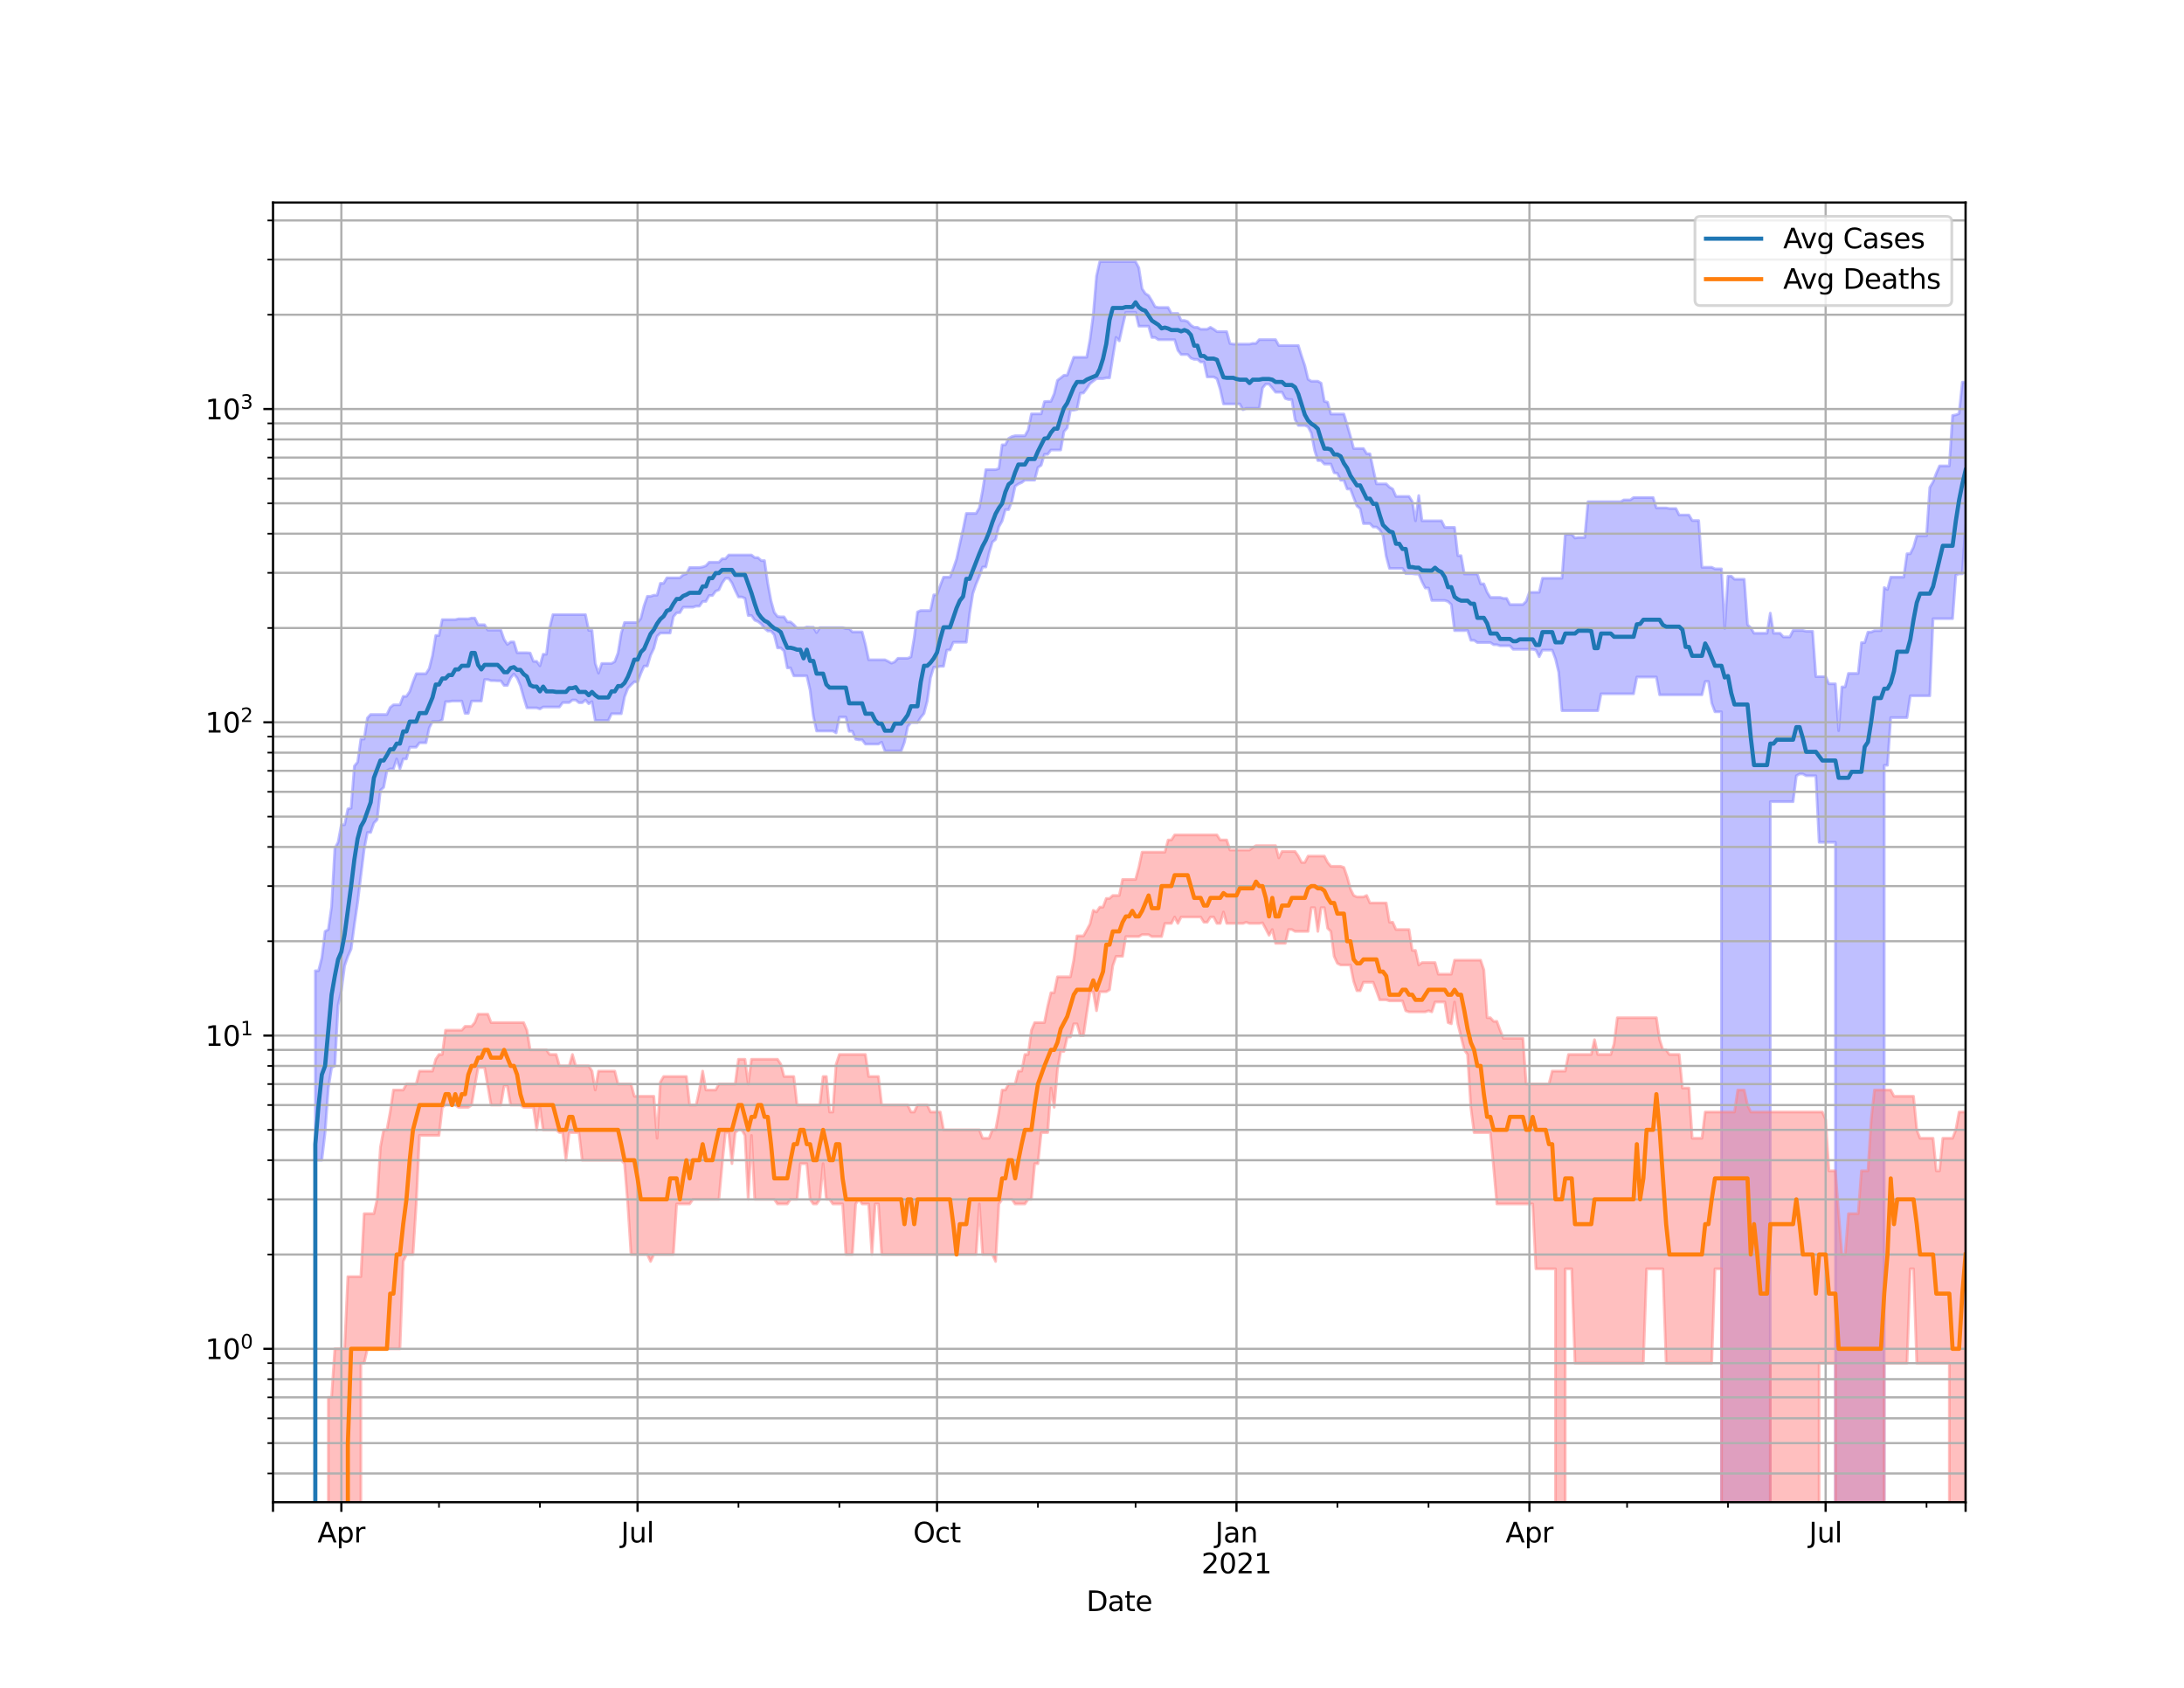 <?xml version="1.0" encoding="utf-8" standalone="no"?>
<!DOCTYPE svg PUBLIC "-//W3C//DTD SVG 1.1//EN"
  "http://www.w3.org/Graphics/SVG/1.1/DTD/svg11.dtd">
<svg height="612pt" version="1.1" viewBox="0 0 792 612" width="792pt" xmlns="http://www.w3.org/2000/svg" xmlns:xlink="http://www.w3.org/1999/xlink">
 <defs>
  <style type="text/css">*{stroke-linecap:butt;stroke-linejoin:round;}</style>
 </defs>
 <g id="figure_1">
  <g id="patch_1">
   <path d="M 0 612 
L 792 612 
L 792 0 
L 0 0 
z
" style="fill:#ffffff;"/>
  </g>
  <g id="axes_1">
   <g id="patch_2">
    <path d="M 99 544.68 
L 712.8 544.68 
L 712.8 73.44 
L 99 73.44 
z
" style="fill:#ffffff;"/>
   </g>
   <g id="PolyCollection_1">
    <path clip-path="url(#p68e2955192)" d="M 99 114073.863 
L 99 114073.863 
L 100.18 114073.863 
L 101.361 114073.863 
L 102.541 114073.863 
L 103.722 114073.863 
L 104.902 114073.863 
L 106.082 114073.863 
L 107.263 114073.863 
L 108.443 114073.863 
L 109.623 114073.863 
L 110.804 114073.863 
L 111.984 114073.863 
L 113.165 114073.863 
L 114.345 351.99 
L 115.525 351.99 
L 116.706 347.317 
L 117.886 337.723 
L 119.067 337.039 
L 120.247 328.729 
L 121.427 307.594 
L 122.608 305.401 
L 123.788 299.038 
L 124.968 299.038 
L 126.149 293.309 
L 127.329 293.03 
L 128.51 277.761 
L 129.69 276.353 
L 130.87 267.98 
L 132.051 267.98 
L 133.231 260.344 
L 134.412 259.07 
L 135.592 259.07 
L 136.772 259.07 
L 137.953 259.07 
L 139.133 259.07 
L 140.313 259.07 
L 141.494 256.528 
L 142.674 255.564 
L 143.855 255.564 
L 145.035 255.564 
L 146.215 252.495 
L 147.396 252.495 
L 148.576 250.733 
L 149.757 247.314 
L 150.937 244.289 
L 152.117 244.289 
L 153.298 244.289 
L 154.478 244.289 
L 155.658 242.392 
L 156.839 237.706 
L 158.019 230.418 
L 159.2 230.418 
L 160.38 224.669 
L 161.56 224.669 
L 162.741 224.669 
L 163.921 224.669 
L 165.102 224.669 
L 166.282 224.391 
L 167.462 224.391 
L 168.643 224.391 
L 169.823 224.391 
L 171.003 224.115 
L 172.184 224.115 
L 173.364 226.536 
L 174.545 226.536 
L 175.725 226.536 
L 176.905 228.476 
L 178.086 228.476 
L 179.266 228.476 
L 180.447 228.476 
L 181.627 228.476 
L 182.807 231.872 
L 183.988 233.676 
L 185.168 232.766 
L 186.348 232.766 
L 187.529 236.689 
L 188.709 236.689 
L 189.89 236.689 
L 191.07 236.689 
L 192.25 236.778 
L 193.431 239.804 
L 194.611 239.804 
L 195.792 241.406 
L 196.972 237.225 
L 198.152 237.225 
L 199.333 227.681 
L 200.513 222.847 
L 201.693 222.847 
L 202.874 222.847 
L 204.054 222.847 
L 205.235 222.847 
L 206.415 222.847 
L 207.595 222.847 
L 208.776 222.847 
L 209.956 222.847 
L 211.137 222.847 
L 212.317 222.847 
L 213.497 228.576 
L 214.678 228.576 
L 215.858 240.566 
L 217.038 244.082 
L 218.219 240.566 
L 219.399 240.566 
L 220.58 240.566 
L 221.76 240.566 
L 222.94 239.899 
L 224.121 236.778 
L 225.301 229.617 
L 226.482 225.7 
L 227.662 225.7 
L 228.842 225.7 
L 230.023 225.7 
L 231.203 225.7 
L 232.383 224.253 
L 233.564 219.625 
L 234.744 216.227 
L 235.925 216.227 
L 237.105 215.818 
L 238.285 215.818 
L 239.466 211.515 
L 240.646 211.515 
L 241.827 209.53 
L 243.007 209.53 
L 244.187 209.53 
L 245.368 209.53 
L 246.548 209.53 
L 247.728 208.433 
L 248.909 208.084 
L 250.089 205.77 
L 251.27 205.77 
L 252.45 205.77 
L 253.63 205.77 
L 254.811 205.58 
L 255.991 205.157 
L 257.172 203.862 
L 258.352 203.862 
L 259.532 203.862 
L 260.713 203.862 
L 261.893 202.616 
L 263.073 202.616 
L 264.254 201.241 
L 265.434 201.241 
L 266.615 201.241 
L 267.795 201.241 
L 268.975 201.241 
L 270.156 201.241 
L 271.336 201.241 
L 272.517 201.241 
L 273.697 202.202 
L 274.877 202.202 
L 276.058 203.272 
L 277.238 203.272 
L 278.418 211.479 
L 279.599 217.856 
L 280.779 222.071 
L 281.96 223.545 
L 283.14 223.681 
L 284.32 223.681 
L 285.501 225.511 
L 286.681 225.511 
L 287.862 226.512 
L 289.042 227.78 
L 290.222 227.78 
L 291.403 227.78 
L 292.583 227.361 
L 293.763 227.435 
L 294.944 227.435 
L 296.124 229.386 
L 297.305 227.582 
L 298.485 227.582 
L 299.665 227.582 
L 300.846 227.582 
L 302.026 227.582 
L 303.207 227.582 
L 304.387 227.582 
L 305.567 227.582 
L 306.748 227.928 
L 307.928 227.928 
L 309.108 229.132 
L 310.289 229.132 
L 311.469 229.132 
L 312.65 229.132 
L 313.83 233.676 
L 315.01 239.24 
L 316.191 239.24 
L 317.371 239.24 
L 318.552 239.24 
L 319.732 239.24 
L 320.912 239.24 
L 322.093 239.804 
L 323.273 240.471 
L 324.453 239.994 
L 325.634 238.682 
L 326.814 238.682 
L 327.995 238.682 
L 329.175 238.682 
L 330.355 238.192 
L 331.536 231.153 
L 332.716 221.895 
L 333.897 221.372 
L 335.077 221.372 
L 336.257 221.372 
L 337.438 221.372 
L 338.618 215.683 
L 339.798 215.683 
L 340.979 212.266 
L 342.159 209.275 
L 343.34 209.275 
L 344.52 209.275 
L 345.7 206.198 
L 346.881 202.734 
L 348.061 197.292 
L 349.242 191.971 
L 350.422 186.17 
L 351.602 186.17 
L 352.783 186.17 
L 353.963 186.17 
L 355.143 184.13 
L 356.324 177.858 
L 357.504 170.274 
L 358.685 170.274 
L 359.865 170.274 
L 361.045 170.274 
L 362.226 169.883 
L 363.406 161.283 
L 364.587 161.283 
L 365.767 158.97 
L 366.947 158.289 
L 368.128 157.994 
L 369.308 157.994 
L 370.488 157.994 
L 371.669 157.994 
L 372.849 155.908 
L 374.03 150.066 
L 375.21 150.066 
L 376.39 150.066 
L 377.571 150.066 
L 378.751 145.621 
L 379.932 145.537 
L 381.112 145.537 
L 382.292 142.784 
L 383.473 137.913 
L 384.653 137.034 
L 385.833 136.063 
L 387.014 136.063 
L 388.194 132.755 
L 389.375 129.534 
L 390.555 129.534 
L 391.735 129.534 
L 392.916 129.534 
L 394.096 129.534 
L 395.277 123.149 
L 396.457 114.217 
L 397.637 100.116 
L 398.818 94.86 
L 399.998 94.86 
L 401.178 94.86 
L 402.359 94.86 
L 403.539 94.86 
L 404.72 94.86 
L 405.9 94.86 
L 407.08 94.86 
L 408.261 94.86 
L 409.441 94.86 
L 410.622 94.86 
L 411.802 94.86 
L 412.982 97.098 
L 414.163 104.681 
L 415.343 106.448 
L 416.523 107.175 
L 417.704 109.075 
L 418.884 111.23 
L 420.065 111.489 
L 421.245 111.489 
L 422.425 111.489 
L 423.606 111.489 
L 424.786 113.637 
L 425.967 113.637 
L 427.147 113.637 
L 428.327 116.194 
L 429.508 116.194 
L 430.688 116.589 
L 431.868 117.927 
L 433.049 118.67 
L 434.229 118.67 
L 435.41 119.376 
L 436.59 119.376 
L 437.77 119.376 
L 438.951 118.67 
L 440.131 119.376 
L 441.312 120.248 
L 442.492 120.248 
L 443.672 120.248 
L 444.853 120.248 
L 446.033 124.564 
L 447.213 124.778 
L 448.394 124.778 
L 449.574 124.778 
L 450.755 124.778 
L 451.935 124.778 
L 453.115 124.778 
L 454.296 124.512 
L 455.476 124.512 
L 456.657 123.143 
L 457.837 123.143 
L 459.017 123.143 
L 460.198 123.143 
L 461.378 123.143 
L 462.558 123.143 
L 463.739 125.273 
L 464.919 125.273 
L 466.1 125.273 
L 467.28 125.273 
L 468.46 125.273 
L 469.641 125.273 
L 470.821 125.273 
L 472.002 129.114 
L 473.182 132.59 
L 474.362 137.531 
L 475.543 138.226 
L 476.723 138.226 
L 477.903 138.226 
L 479.084 138.918 
L 480.264 145.532 
L 481.445 145.827 
L 482.625 150.122 
L 483.805 150.122 
L 484.986 150.122 
L 486.166 150.122 
L 487.347 150.122 
L 488.527 154.062 
L 489.707 158.169 
L 490.888 162.636 
L 492.068 162.636 
L 493.248 162.636 
L 494.429 162.636 
L 495.609 164.497 
L 496.79 164.539 
L 497.97 170.051 
L 499.15 175.449 
L 500.331 175.449 
L 501.511 175.449 
L 502.692 175.449 
L 503.872 176.634 
L 505.052 177.322 
L 506.233 179.996 
L 507.413 179.996 
L 508.593 179.996 
L 509.774 179.996 
L 510.954 179.996 
L 512.135 181.83 
L 513.315 188.845 
L 514.495 179.696 
L 515.676 188.845 
L 516.856 188.845 
L 518.037 188.845 
L 519.217 188.845 
L 520.397 188.845 
L 521.578 188.845 
L 522.758 188.845 
L 523.938 191.224 
L 525.119 191.224 
L 526.299 191.224 
L 527.48 191.224 
L 528.66 201.472 
L 529.84 201.472 
L 531.021 208.134 
L 532.201 208.134 
L 533.382 208.134 
L 534.562 208.134 
L 535.742 208.134 
L 536.923 211.71 
L 538.103 211.71 
L 539.283 214.744 
L 540.464 216.619 
L 541.644 216.619 
L 542.825 216.619 
L 544.005 216.619 
L 545.185 216.975 
L 546.366 216.975 
L 547.546 219.208 
L 548.727 219.208 
L 549.907 219.208 
L 551.087 219.208 
L 552.268 219.208 
L 553.448 218.058 
L 554.628 214.763 
L 555.809 214.763 
L 556.989 214.763 
L 558.17 214.763 
L 559.35 209.667 
L 560.53 209.667 
L 561.711 209.667 
L 562.891 209.667 
L 564.072 209.667 
L 565.252 209.667 
L 566.432 209.667 
L 567.613 193.723 
L 568.793 193.723 
L 569.973 193.723 
L 571.154 195.079 
L 572.334 194.889 
L 573.515 194.889 
L 574.695 194.889 
L 575.875 181.927 
L 577.056 181.927 
L 578.236 181.927 
L 579.417 181.927 
L 580.597 181.927 
L 581.777 181.927 
L 582.958 181.927 
L 584.138 181.927 
L 585.318 181.927 
L 586.499 181.927 
L 587.679 181.927 
L 588.86 181.259 
L 590.04 181.259 
L 591.22 181.259 
L 592.401 180.391 
L 593.581 180.391 
L 594.762 180.391 
L 595.942 180.391 
L 597.122 180.391 
L 598.303 180.391 
L 599.483 180.391 
L 600.663 184.171 
L 601.844 184.171 
L 603.024 184.171 
L 604.205 184.171 
L 605.385 184.386 
L 606.565 184.386 
L 607.746 184.386 
L 608.926 186.737 
L 610.107 186.737 
L 611.287 186.737 
L 612.467 186.737 
L 613.648 188.744 
L 614.828 188.744 
L 616.008 188.744 
L 617.189 205.691 
L 618.369 205.691 
L 619.55 205.691 
L 620.73 205.691 
L 621.91 206.262 
L 623.091 206.262 
L 624.271 206.262 
L 625.452 227.854 
L 626.632 208.903 
L 627.812 208.903 
L 628.993 210.027 
L 630.173 210.027 
L 631.353 210.027 
L 632.534 210.027 
L 633.714 226.487 
L 634.895 227.656 
L 636.075 229.617 
L 637.255 229.617 
L 638.436 229.617 
L 639.616 229.617 
L 640.797 229.617 
L 641.977 222.314 
L 643.157 229.617 
L 644.338 229.617 
L 645.518 229.617 
L 646.698 230.942 
L 647.879 230.942 
L 649.059 230.942 
L 650.24 228.602 
L 651.42 228.602 
L 652.6 228.602 
L 653.781 228.602 
L 654.961 228.904 
L 656.142 228.904 
L 657.322 228.904 
L 658.502 245.335 
L 659.683 245.335 
L 660.863 245.335 
L 662.043 245.335 
L 663.224 247.942 
L 664.404 247.942 
L 665.585 247.942 
L 666.765 264.95 
L 667.945 249.07 
L 669.126 249.07 
L 670.306 244.185 
L 671.487 244.185 
L 672.667 244.185 
L 673.847 244.185 
L 675.028 233.013 
L 676.208 233.013 
L 677.388 229.208 
L 678.569 229.208 
L 679.749 228.677 
L 680.93 228.677 
L 682.11 228.677 
L 683.29 213.03 
L 684.471 213.749 
L 685.651 209.275 
L 686.832 209.275 
L 688.012 209.275 
L 689.192 209.275 
L 690.373 209.275 
L 691.553 200.781 
L 692.733 200.781 
L 693.914 198.396 
L 695.094 194.284 
L 696.275 194.284 
L 697.455 194.284 
L 698.635 194.284 
L 699.816 176.739 
L 700.996 174.752 
L 702.177 171.593 
L 703.357 168.937 
L 704.537 168.937 
L 705.718 168.937 
L 706.898 168.937 
L 708.078 150.626 
L 709.259 150.425 
L 710.439 149.963 
L 711.62 138.581 
L 712.8 138.581 
L 712.8 189.923 
L 712.8 189.923 
L 711.62 208.051 
L 710.439 208.051 
L 709.259 208.5 
L 708.078 224.322 
L 706.898 224.322 
L 705.718 224.322 
L 704.537 224.322 
L 703.357 224.322 
L 702.177 224.322 
L 700.996 224.322 
L 699.816 252.291 
L 698.635 252.291 
L 697.455 252.291 
L 696.275 252.291 
L 695.094 252.291 
L 693.914 252.291 
L 692.733 252.291 
L 691.553 260.201 
L 690.373 260.201 
L 689.192 260.201 
L 688.012 260.201 
L 686.832 260.201 
L 685.651 260.201 
L 684.471 277.49 
L 683.29 277.49 
L 682.11 114073.863 
L 680.93 114073.863 
L 679.749 114073.863 
L 678.569 114073.863 
L 677.388 114073.863 
L 676.208 114073.863 
L 675.028 114073.863 
L 673.847 114073.863 
L 672.667 114073.863 
L 671.487 114073.863 
L 670.306 114073.863 
L 669.126 114073.863 
L 667.945 114073.863 
L 666.765 114073.863 
L 665.585 305.401 
L 664.404 305.401 
L 663.224 305.401 
L 662.043 305.401 
L 660.863 305.401 
L 659.683 305.401 
L 658.502 281.286 
L 657.322 281.286 
L 656.142 281.286 
L 654.961 281.286 
L 653.781 280.633 
L 652.6 280.633 
L 651.42 281.286 
L 650.24 290.676 
L 649.059 290.676 
L 647.879 290.676 
L 646.698 290.676 
L 645.518 290.676 
L 644.338 290.676 
L 643.157 290.676 
L 641.977 290.676 
L 640.797 114073.863 
L 639.616 114073.863 
L 638.436 114073.863 
L 637.255 114073.863 
L 636.075 114073.863 
L 634.895 114073.863 
L 633.714 114073.863 
L 632.534 114073.863 
L 631.353 114073.863 
L 630.173 114073.863 
L 628.993 114073.863 
L 627.812 114073.863 
L 626.632 114073.863 
L 625.452 114073.863 
L 624.271 258.102 
L 623.091 258.102 
L 621.91 258.102 
L 620.73 254.918 
L 619.55 247.094 
L 618.369 247.094 
L 617.189 251.927 
L 616.008 251.927 
L 614.828 251.927 
L 613.648 251.927 
L 612.467 251.927 
L 611.287 251.927 
L 610.107 251.927 
L 608.926 251.927 
L 607.746 251.927 
L 606.565 251.927 
L 605.385 251.927 
L 604.205 251.927 
L 603.024 251.927 
L 601.844 251.927 
L 600.663 245.477 
L 599.483 245.477 
L 598.303 245.477 
L 597.122 245.477 
L 595.942 245.477 
L 594.762 245.477 
L 593.581 245.477 
L 592.401 251.566 
L 591.22 251.566 
L 590.04 251.566 
L 588.86 251.566 
L 587.679 251.566 
L 586.499 251.566 
L 585.318 251.566 
L 584.138 251.566 
L 582.958 251.566 
L 581.777 251.566 
L 580.597 251.566 
L 579.417 257.692 
L 578.236 257.692 
L 577.056 257.692 
L 575.875 257.692 
L 574.695 257.692 
L 573.515 257.692 
L 572.334 257.692 
L 571.154 257.692 
L 569.973 257.692 
L 568.793 257.692 
L 567.613 257.692 
L 566.432 257.692 
L 565.252 243.774 
L 564.072 238.837 
L 562.891 235.722 
L 561.711 235.722 
L 560.53 235.722 
L 559.35 235.722 
L 558.17 238.131 
L 556.989 235.693 
L 555.809 235.433 
L 554.628 235.433 
L 553.448 235.433 
L 552.268 235.433 
L 551.087 235.433 
L 549.907 235.433 
L 548.727 235.433 
L 547.546 234.152 
L 546.366 234.152 
L 545.185 234.152 
L 544.005 234.152 
L 542.825 233.76 
L 541.644 233.76 
L 540.464 232.985 
L 539.283 232.985 
L 538.103 232.985 
L 536.923 232.985 
L 535.742 232.985 
L 534.562 232.168 
L 533.382 232.168 
L 532.201 228.576 
L 531.021 228.652 
L 529.84 228.652 
L 528.66 228.652 
L 527.48 228.652 
L 526.299 219.208 
L 525.119 218.099 
L 523.938 217.715 
L 522.758 217.715 
L 521.578 217.715 
L 520.397 217.715 
L 519.217 217.715 
L 518.037 213.213 
L 516.856 213.213 
L 515.676 210.949 
L 514.495 208.15 
L 513.315 208.15 
L 512.135 208.001 
L 510.954 208.001 
L 509.774 208.001 
L 508.593 206.103 
L 507.413 206.103 
L 506.233 206.103 
L 505.052 206.103 
L 503.872 206.103 
L 502.692 201.69 
L 501.511 194.121 
L 500.331 192.079 
L 499.15 191.083 
L 497.97 191.083 
L 496.79 189.842 
L 495.609 189.842 
L 494.429 189.842 
L 493.248 184.458 
L 492.068 183.452 
L 490.888 180.419 
L 489.707 177.304 
L 488.527 177.304 
L 487.347 174.132 
L 486.166 174.132 
L 484.986 171.625 
L 483.805 171.419 
L 482.625 168.26 
L 481.445 168.26 
L 480.264 168.26 
L 479.084 167.012 
L 477.903 167.012 
L 476.723 163.253 
L 475.543 157.055 
L 474.362 154.748 
L 473.182 154.262 
L 472.002 154.262 
L 470.821 154.262 
L 469.641 152.122 
L 468.46 144.874 
L 467.28 144.874 
L 466.1 144.485 
L 464.919 142.197 
L 463.739 142.197 
L 462.558 142.197 
L 461.378 140.691 
L 460.198 139.274 
L 459.017 139.274 
L 457.837 140.691 
L 456.657 148.038 
L 455.476 148.038 
L 454.296 148.038 
L 453.115 148.038 
L 451.935 148.038 
L 450.755 148.56 
L 449.574 146.464 
L 448.394 146.464 
L 447.213 146.464 
L 446.033 146.464 
L 444.853 146.464 
L 443.672 146.464 
L 442.492 141.137 
L 441.312 137.349 
L 440.131 136.674 
L 438.951 136.674 
L 437.77 136.674 
L 436.59 131.235 
L 435.41 131.266 
L 434.229 130.298 
L 433.049 130.298 
L 431.868 129.859 
L 430.688 128.533 
L 429.508 128.533 
L 428.327 128.533 
L 427.147 127.03 
L 425.967 123.176 
L 424.786 123.176 
L 423.606 123.176 
L 422.425 123.176 
L 421.245 123.176 
L 420.065 123.176 
L 418.884 122.359 
L 417.704 122.359 
L 416.523 118.263 
L 415.343 118.263 
L 414.163 118.263 
L 412.982 118.263 
L 411.802 113.243 
L 410.622 113.243 
L 409.441 113.243 
L 408.261 113.243 
L 407.08 118.263 
L 405.9 123.613 
L 404.72 122.338 
L 403.539 129.524 
L 402.359 137.011 
L 401.178 137.011 
L 399.998 137.278 
L 398.818 137.278 
L 397.637 137.278 
L 396.457 138.182 
L 395.277 139.094 
L 394.096 140.903 
L 392.916 142.485 
L 391.735 142.569 
L 390.555 148.456 
L 389.375 148.724 
L 388.194 148.724 
L 387.014 155.143 
L 385.833 156.487 
L 384.653 163.16 
L 383.473 163.16 
L 382.292 163.16 
L 381.112 163.16 
L 379.932 164.731 
L 378.751 164.731 
L 377.571 168.698 
L 376.39 169.51 
L 375.21 174.099 
L 374.03 174.099 
L 372.849 174.099 
L 371.669 174.099 
L 370.488 174.98 
L 369.308 175.474 
L 368.128 176.294 
L 366.947 181.81 
L 365.767 184.787 
L 364.587 184.787 
L 363.406 188.935 
L 362.226 191.001 
L 361.045 195.591 
L 359.865 196.539 
L 358.685 200.468 
L 357.504 205.596 
L 356.324 205.596 
L 355.143 208.953 
L 353.963 211.764 
L 352.783 215.24 
L 351.602 222.669 
L 350.422 232.876 
L 349.242 232.876 
L 348.061 232.876 
L 346.881 232.876 
L 345.7 232.876 
L 344.52 235.636 
L 343.34 235.722 
L 342.159 241.602 
L 340.979 241.602 
L 339.798 241.897 
L 338.618 241.897 
L 337.438 245.76 
L 336.257 254.195 
L 335.077 258.699 
L 333.897 260.153 
L 332.716 261.997 
L 331.536 261.997 
L 330.355 261.997 
L 329.175 263.451 
L 327.995 269.109 
L 326.814 272.293 
L 325.634 272.293 
L 324.453 272.293 
L 323.273 272.293 
L 322.093 272.293 
L 320.912 272.293 
L 319.732 269.109 
L 318.552 269.799 
L 317.371 269.799 
L 316.191 269.799 
L 315.01 269.799 
L 313.83 269.799 
L 312.65 268.26 
L 311.469 268.26 
L 310.289 268.036 
L 309.108 265.161 
L 307.928 265.161 
L 306.748 260.011 
L 305.567 260.011 
L 304.387 260.011 
L 303.207 265.744 
L 302.026 265.055 
L 300.846 265.055 
L 299.665 265.055 
L 298.485 265.055 
L 297.305 265.055 
L 296.124 265.055 
L 294.944 259.585 
L 293.763 250.224 
L 292.583 245.054 
L 291.403 245.054 
L 290.222 245.054 
L 289.042 245.054 
L 287.862 245.054 
L 286.681 242.16 
L 285.501 242.16 
L 284.32 236.043 
L 283.14 234.917 
L 281.96 234.917 
L 280.779 230.21 
L 279.599 228.803 
L 278.418 228.803 
L 277.238 227.804 
L 276.058 226.271 
L 274.877 225.369 
L 273.697 224.878 
L 272.517 223.184 
L 271.336 223.184 
L 270.156 216.935 
L 268.975 216.462 
L 267.795 216.462 
L 266.615 214.066 
L 265.434 211.373 
L 264.254 209.701 
L 263.073 209.701 
L 261.893 211.373 
L 260.713 213.861 
L 259.532 214.348 
L 258.352 215.934 
L 257.172 215.934 
L 255.991 218.079 
L 254.811 218.079 
L 253.63 219.771 
L 252.45 219.771 
L 251.27 220.172 
L 250.089 220.172 
L 248.909 220.172 
L 247.728 220.172 
L 246.548 222.137 
L 245.368 222.203 
L 244.187 223.613 
L 243.007 229.54 
L 241.827 229.54 
L 240.646 229.54 
L 239.466 229.54 
L 238.285 230.679 
L 237.105 235.088 
L 235.925 237.585 
L 234.744 241.504 
L 233.564 241.504 
L 232.383 244.22 
L 231.203 247.314 
L 230.023 247.204 
L 228.842 248.315 
L 227.662 249.605 
L 226.482 252.699 
L 225.301 258.791 
L 224.121 258.791 
L 222.94 258.791 
L 221.76 258.791 
L 220.58 261.261 
L 219.399 261.261 
L 218.219 261.261 
L 217.038 261.261 
L 215.858 261.261 
L 214.678 254.407 
L 213.497 255.176 
L 212.317 253.817 
L 211.137 254.79 
L 209.956 254.79 
L 208.776 253.817 
L 207.595 253.817 
L 206.415 254.747 
L 205.235 254.747 
L 204.054 254.747 
L 202.874 256.352 
L 201.693 256.352 
L 200.513 256.352 
L 199.333 256.352 
L 198.152 256.352 
L 196.972 256.352 
L 195.792 257.062 
L 194.611 256.661 
L 193.431 256.661 
L 192.25 256.661 
L 191.07 256.661 
L 189.89 252.822 
L 188.709 248.578 
L 187.529 245.831 
L 186.348 244.392 
L 185.168 245.831 
L 183.988 248.54 
L 182.807 248.54 
L 181.627 246.875 
L 180.447 246.875 
L 179.266 246.803 
L 178.086 246.803 
L 176.905 246.405 
L 175.725 246.405 
L 174.545 254.195 
L 173.364 254.195 
L 172.184 254.195 
L 171.003 254.195 
L 169.823 258.653 
L 168.643 258.653 
L 167.462 254.195 
L 166.282 254.195 
L 165.102 254.195 
L 163.921 254.195 
L 162.741 254.407 
L 161.56 254.407 
L 160.38 260.97 
L 159.2 261.603 
L 158.019 261.603 
L 156.839 261.603 
L 155.658 263.912 
L 154.478 269.338 
L 153.298 269.338 
L 152.117 269.338 
L 150.937 270.911 
L 149.757 270.911 
L 148.576 270.911 
L 147.396 275.177 
L 146.215 275.177 
L 145.035 278.793 
L 143.855 275.177 
L 142.674 278.793 
L 141.494 278.793 
L 140.313 279.422 
L 139.133 285.479 
L 137.953 286.524 
L 136.772 297.188 
L 135.592 298.413 
L 134.412 301.839 
L 133.231 301.839 
L 132.051 307.969 
L 130.87 317.493 
L 129.69 327.223 
L 128.51 335.261 
L 127.329 344.081 
L 126.149 346.763 
L 124.968 350.186 
L 123.788 359.238 
L 122.608 364.475 
L 121.427 386.49 
L 120.247 387.111 
L 119.067 394.507 
L 117.886 410.672 
L 116.706 420.683 
L 115.525 420.683 
L 114.345 420.683 
L 113.165 114073.863 
L 111.984 114073.863 
L 110.804 114073.863 
L 109.623 114073.863 
L 108.443 114073.863 
L 107.263 114073.863 
L 106.082 114073.863 
L 104.902 114073.863 
L 103.722 114073.863 
L 102.541 114073.863 
L 101.361 114073.863 
L 100.18 114073.863 
L 99 114073.863 
z
" style="fill:#8080ff;fill-opacity:0.5;stroke:#8080ff;stroke-opacity:0.5;"/>
   </g>
   <g id="PolyCollection_2">
    <path clip-path="url(#p68e2955192)" d="M 99 114073.863 
L 99 114073.863 
L 100.18 114073.863 
L 101.361 114073.863 
L 102.541 114073.863 
L 103.722 114073.863 
L 104.902 114073.863 
L 106.082 114073.863 
L 107.263 114073.863 
L 108.443 114073.863 
L 109.623 114073.863 
L 110.804 114073.863 
L 111.984 114073.863 
L 113.165 114073.863 
L 114.345 114073.863 
L 115.525 114073.863 
L 116.706 114073.863 
L 117.886 114073.863 
L 119.067 506.662 
L 120.247 506.662 
L 121.427 489.068 
L 122.608 489.068 
L 123.788 489.068 
L 124.968 489.068 
L 126.149 462.892 
L 127.329 462.892 
L 128.51 462.892 
L 129.69 462.892 
L 130.87 462.892 
L 132.051 440.071 
L 133.231 440.071 
L 134.412 440.071 
L 135.592 440.071 
L 136.772 434.874 
L 137.953 415.981 
L 139.133 409.675 
L 140.313 409.675 
L 141.494 403.212 
L 142.674 395.238 
L 143.855 395.238 
L 145.035 395.238 
L 146.215 395.238 
L 147.396 393.077 
L 148.576 393.077 
L 149.757 393.077 
L 150.937 393.077 
L 152.117 388.376 
L 153.298 388.376 
L 154.478 388.376 
L 155.658 388.376 
L 156.839 388.376 
L 158.019 384.083 
L 159.2 382.352 
L 160.38 382.352 
L 161.56 373.548 
L 162.741 373.548 
L 163.921 373.548 
L 165.102 373.548 
L 166.282 373.548 
L 167.462 373.548 
L 168.643 372.145 
L 169.823 372.145 
L 171.003 372.145 
L 172.184 370.781 
L 173.364 367.738 
L 174.545 367.738 
L 175.725 367.738 
L 176.905 367.738 
L 178.086 370.781 
L 179.266 370.781 
L 180.447 370.781 
L 181.627 370.781 
L 182.807 370.781 
L 183.988 370.781 
L 185.168 370.781 
L 186.348 370.781 
L 187.529 370.781 
L 188.709 370.781 
L 189.89 370.781 
L 191.07 373.548 
L 192.25 380.68 
L 193.431 380.68 
L 194.611 380.68 
L 195.792 380.68 
L 196.972 380.68 
L 198.152 380.68 
L 199.333 382.352 
L 200.513 382.352 
L 201.693 382.352 
L 202.874 386.49 
L 204.054 386.49 
L 205.235 386.49 
L 206.415 386.49 
L 207.595 382.352 
L 208.776 386.49 
L 209.956 386.49 
L 211.137 386.49 
L 212.317 386.49 
L 213.497 386.49 
L 214.678 388.376 
L 215.858 395.238 
L 217.038 388.376 
L 218.219 388.376 
L 219.399 388.376 
L 220.58 388.376 
L 221.76 388.376 
L 222.94 388.376 
L 224.121 393.077 
L 225.301 393.077 
L 226.482 393.077 
L 227.662 393.077 
L 228.842 393.077 
L 230.023 397.498 
L 231.203 397.498 
L 232.383 397.498 
L 233.564 397.498 
L 234.744 397.498 
L 235.925 397.498 
L 237.105 397.498 
L 238.285 412.727 
L 239.466 392.378 
L 240.646 390.336 
L 241.827 390.336 
L 243.007 390.336 
L 244.187 390.336 
L 245.368 390.336 
L 246.548 390.336 
L 247.728 390.336 
L 248.909 390.336 
L 250.089 400.681 
L 251.27 400.681 
L 252.45 400.681 
L 253.63 395.238 
L 254.811 388.376 
L 255.991 395.238 
L 257.172 395.238 
L 258.352 395.238 
L 259.532 395.238 
L 260.713 393.077 
L 261.893 393.077 
L 263.073 393.077 
L 264.254 393.077 
L 265.434 393.077 
L 266.615 393.077 
L 267.795 384.083 
L 268.975 384.083 
L 270.156 384.083 
L 271.336 393.077 
L 272.517 384.083 
L 273.697 384.083 
L 274.877 384.083 
L 276.058 384.083 
L 277.238 384.083 
L 278.418 384.083 
L 279.599 384.083 
L 280.779 384.083 
L 281.96 384.083 
L 283.14 385.877 
L 284.32 390.336 
L 285.501 390.336 
L 286.681 390.336 
L 287.862 390.336 
L 289.042 400.681 
L 290.222 400.681 
L 291.403 400.681 
L 292.583 400.681 
L 293.763 400.681 
L 294.944 400.681 
L 296.124 400.681 
L 297.305 400.681 
L 298.485 390.336 
L 299.665 390.336 
L 300.846 403.212 
L 302.026 403.212 
L 303.207 385.877 
L 304.387 382.352 
L 305.567 382.352 
L 306.748 382.352 
L 307.928 382.352 
L 309.108 382.352 
L 310.289 382.352 
L 311.469 382.352 
L 312.65 382.352 
L 313.83 382.352 
L 315.01 390.336 
L 316.191 390.336 
L 317.371 390.336 
L 318.552 390.336 
L 319.732 400.681 
L 320.912 400.681 
L 322.093 400.681 
L 323.273 400.681 
L 324.453 400.681 
L 325.634 400.681 
L 326.814 400.681 
L 327.995 400.681 
L 329.175 400.681 
L 330.355 403.212 
L 331.536 403.212 
L 332.716 400.681 
L 333.897 400.681 
L 335.077 400.681 
L 336.257 400.681 
L 337.438 403.212 
L 338.618 403.212 
L 339.798 403.212 
L 340.979 403.212 
L 342.159 409.675 
L 343.34 409.675 
L 344.52 409.675 
L 345.7 409.675 
L 346.881 409.675 
L 348.061 409.675 
L 349.242 409.675 
L 350.422 409.675 
L 351.602 409.675 
L 352.783 409.675 
L 353.963 409.675 
L 355.143 409.675 
L 356.324 412.727 
L 357.504 412.727 
L 358.685 412.727 
L 359.865 409.675 
L 361.045 409.675 
L 362.226 403.212 
L 363.406 395.238 
L 364.587 395.238 
L 365.767 393.077 
L 366.947 393.077 
L 368.128 393.077 
L 369.308 388.376 
L 370.488 388.376 
L 371.669 382.352 
L 372.849 382.352 
L 374.03 373.548 
L 375.21 370.781 
L 376.39 370.781 
L 377.571 370.781 
L 378.751 370.781 
L 379.932 364.871 
L 381.112 359.953 
L 382.292 359.953 
L 383.473 354.183 
L 384.653 354.183 
L 385.833 354.183 
L 387.014 354.183 
L 388.194 354.183 
L 389.375 348.16 
L 390.555 339.356 
L 391.735 339.356 
L 392.916 339.356 
L 394.096 337.266 
L 395.277 335.044 
L 396.457 330.086 
L 397.637 330.679 
L 398.818 328.921 
L 399.998 328.921 
L 401.178 325.761 
L 402.359 325.761 
L 403.539 324.692 
L 404.72 324.692 
L 405.9 324.692 
L 407.08 318.882 
L 408.261 318.882 
L 409.441 318.882 
L 410.622 318.882 
L 411.802 318.882 
L 412.982 314.538 
L 414.163 308.983 
L 415.343 308.983 
L 416.523 308.983 
L 417.704 308.983 
L 418.884 308.983 
L 420.065 308.983 
L 421.245 308.983 
L 422.425 308.983 
L 423.606 304.574 
L 424.786 304.574 
L 425.967 302.734 
L 427.147 302.734 
L 428.327 302.734 
L 429.508 302.734 
L 430.688 302.734 
L 431.868 302.734 
L 433.049 302.734 
L 434.229 302.734 
L 435.41 302.734 
L 436.59 302.734 
L 437.77 302.734 
L 438.951 302.734 
L 440.131 302.734 
L 441.312 302.734 
L 442.492 304.574 
L 443.672 304.574 
L 444.853 304.574 
L 446.033 308.22 
L 447.213 308.22 
L 448.394 308.22 
L 449.574 308.22 
L 450.755 308.22 
L 451.935 308.22 
L 453.115 308.22 
L 454.296 307.345 
L 455.476 306.607 
L 456.657 306.607 
L 457.837 306.607 
L 459.017 306.607 
L 460.198 306.607 
L 461.378 306.607 
L 462.558 306.607 
L 463.739 311.077 
L 464.919 308.728 
L 466.1 308.728 
L 467.28 308.728 
L 468.46 308.728 
L 469.641 308.728 
L 470.821 310.413 
L 472.002 312.708 
L 473.182 312.708 
L 474.362 310.413 
L 475.543 310.413 
L 476.723 310.413 
L 477.903 310.413 
L 479.084 310.413 
L 480.264 310.413 
L 481.445 312.708 
L 482.625 314.11 
L 483.805 314.11 
L 484.986 314.11 
L 486.166 314.11 
L 487.347 314.538 
L 488.527 317.952 
L 489.707 322.286 
L 490.888 324.692 
L 492.068 325.224 
L 493.248 325.224 
L 494.429 325.224 
L 495.609 324.692 
L 496.79 327.408 
L 497.97 327.408 
L 499.15 327.408 
L 500.331 327.408 
L 501.511 327.408 
L 502.692 327.408 
L 503.872 334.396 
L 505.052 334.396 
L 506.233 337.039 
L 507.413 337.039 
L 508.593 337.039 
L 509.774 337.039 
L 510.954 337.039 
L 512.135 344.606 
L 513.315 344.606 
L 514.495 349.891 
L 515.676 349.018 
L 516.856 349.018 
L 518.037 349.018 
L 519.217 349.018 
L 520.397 349.018 
L 521.578 353.232 
L 522.758 353.232 
L 523.938 353.232 
L 525.119 353.232 
L 526.299 353.232 
L 527.48 348.16 
L 528.66 348.16 
L 529.84 348.16 
L 531.021 348.16 
L 532.201 348.16 
L 533.382 348.16 
L 534.562 348.16 
L 535.742 348.16 
L 536.923 348.16 
L 538.103 351.685 
L 539.283 369.019 
L 540.464 369.019 
L 541.644 370.335 
L 542.825 370.335 
L 544.005 373.548 
L 545.185 376.479 
L 546.366 376.479 
L 547.546 376.479 
L 548.727 376.479 
L 549.907 376.479 
L 551.087 376.479 
L 552.268 376.479 
L 553.448 393.077 
L 554.628 393.077 
L 555.809 393.077 
L 556.989 393.077 
L 558.17 393.077 
L 559.35 393.077 
L 560.53 393.077 
L 561.711 393.077 
L 562.891 388.376 
L 564.072 388.376 
L 565.252 388.376 
L 566.432 388.376 
L 567.613 388.376 
L 568.793 382.352 
L 569.973 382.352 
L 571.154 382.352 
L 572.334 382.352 
L 573.515 382.352 
L 574.695 382.352 
L 575.875 382.352 
L 577.056 382.352 
L 578.236 376.985 
L 579.417 382.352 
L 580.597 382.352 
L 581.777 382.352 
L 582.958 382.352 
L 584.138 382.352 
L 585.318 378.535 
L 586.499 369.019 
L 587.679 369.019 
L 588.86 369.019 
L 590.04 369.019 
L 591.22 369.019 
L 592.401 369.019 
L 593.581 369.019 
L 594.762 369.019 
L 595.942 369.019 
L 597.122 369.019 
L 598.303 369.019 
L 599.483 369.019 
L 600.663 369.019 
L 601.844 376.985 
L 603.024 380.68 
L 604.205 380.68 
L 605.385 382.352 
L 606.565 382.352 
L 607.746 382.352 
L 608.926 382.352 
L 610.107 394.507 
L 611.287 394.507 
L 612.467 394.507 
L 613.648 412.727 
L 614.828 412.727 
L 616.008 412.727 
L 617.189 412.727 
L 618.369 403.212 
L 619.55 403.212 
L 620.73 403.212 
L 621.91 403.212 
L 623.091 403.212 
L 624.271 403.212 
L 625.452 403.212 
L 626.632 403.212 
L 627.812 403.212 
L 628.993 403.212 
L 630.173 395.238 
L 631.353 395.238 
L 632.534 395.238 
L 633.714 400.681 
L 634.895 403.212 
L 636.075 403.212 
L 637.255 403.212 
L 638.436 403.212 
L 639.616 403.212 
L 640.797 403.212 
L 641.977 403.212 
L 643.157 403.212 
L 644.338 403.212 
L 645.518 403.212 
L 646.698 403.212 
L 647.879 403.212 
L 649.059 403.212 
L 650.24 403.212 
L 651.42 403.212 
L 652.6 403.212 
L 653.781 403.212 
L 654.961 403.212 
L 656.142 403.212 
L 657.322 403.212 
L 658.502 403.212 
L 659.683 403.212 
L 660.863 403.212 
L 662.043 405.879 
L 663.224 424.528 
L 664.404 424.528 
L 665.585 424.528 
L 666.765 440.071 
L 667.945 454.875 
L 669.126 454.875 
L 670.306 440.071 
L 671.487 440.071 
L 672.667 440.071 
L 673.847 440.071 
L 675.028 424.528 
L 676.208 424.528 
L 677.388 424.528 
L 678.569 405.879 
L 679.749 395.238 
L 680.93 395.238 
L 682.11 395.238 
L 683.29 395.238 
L 684.471 395.238 
L 685.651 395.238 
L 686.832 397.498 
L 688.012 397.498 
L 689.192 397.498 
L 690.373 397.498 
L 691.553 397.498 
L 692.733 397.498 
L 693.914 397.498 
L 695.094 409.675 
L 696.275 412.727 
L 697.455 412.727 
L 698.635 412.727 
L 699.816 412.727 
L 700.996 412.727 
L 702.177 424.528 
L 703.357 424.528 
L 704.537 412.727 
L 705.718 412.727 
L 706.898 412.727 
L 708.078 412.727 
L 709.259 409.675 
L 710.439 403.212 
L 711.62 403.212 
L 712.8 403.212 
L 712.8 114073.863 
L 712.8 114073.863 
L 711.62 114073.863 
L 710.439 114073.863 
L 709.259 114073.863 
L 708.078 114073.863 
L 706.898 494.265 
L 705.718 494.265 
L 704.537 494.265 
L 703.357 494.265 
L 702.177 494.265 
L 700.996 494.265 
L 699.816 494.265 
L 698.635 494.265 
L 697.455 494.265 
L 696.275 494.265 
L 695.094 494.265 
L 693.914 460.072 
L 692.733 460.072 
L 691.553 494.265 
L 690.373 494.265 
L 689.192 494.265 
L 688.012 494.265 
L 686.832 494.265 
L 685.651 494.265 
L 684.471 494.265 
L 683.29 494.265 
L 682.11 114073.863 
L 680.93 114073.863 
L 679.749 114073.863 
L 678.569 114073.863 
L 677.388 114073.863 
L 676.208 114073.863 
L 675.028 114073.863 
L 673.847 114073.863 
L 672.667 114073.863 
L 671.487 114073.863 
L 670.306 114073.863 
L 669.126 114073.863 
L 667.945 114073.863 
L 666.765 114073.863 
L 665.585 494.265 
L 664.404 494.265 
L 663.224 494.265 
L 662.043 494.265 
L 660.863 494.265 
L 659.683 494.265 
L 658.502 114073.863 
L 657.322 114073.863 
L 656.142 114073.863 
L 654.961 114073.863 
L 653.781 114073.863 
L 652.6 114073.863 
L 651.42 114073.863 
L 650.24 114073.863 
L 649.059 114073.863 
L 647.879 114073.863 
L 646.698 114073.863 
L 645.518 114073.863 
L 644.338 114073.863 
L 643.157 114073.863 
L 641.977 494.265 
L 640.797 114073.863 
L 639.616 114073.863 
L 638.436 114073.863 
L 637.255 114073.863 
L 636.075 114073.863 
L 634.895 114073.863 
L 633.714 114073.863 
L 632.534 114073.863 
L 631.353 114073.863 
L 630.173 114073.863 
L 628.993 114073.863 
L 627.812 114073.863 
L 626.632 114073.863 
L 625.452 114073.863 
L 624.271 460.072 
L 623.091 460.072 
L 621.91 460.072 
L 620.73 494.265 
L 619.55 494.265 
L 618.369 494.265 
L 617.189 494.265 
L 616.008 494.265 
L 614.828 494.265 
L 613.648 494.265 
L 612.467 494.265 
L 611.287 494.265 
L 610.107 494.265 
L 608.926 494.265 
L 607.746 494.265 
L 606.565 494.265 
L 605.385 494.265 
L 604.205 494.265 
L 603.024 460.072 
L 601.844 460.072 
L 600.663 460.072 
L 599.483 460.072 
L 598.303 460.072 
L 597.122 460.072 
L 595.942 494.265 
L 594.762 494.265 
L 593.581 494.265 
L 592.401 494.265 
L 591.22 494.265 
L 590.04 494.265 
L 588.86 494.265 
L 587.679 494.265 
L 586.499 494.265 
L 585.318 494.265 
L 584.138 494.265 
L 582.958 494.265 
L 581.777 494.265 
L 580.597 494.265 
L 579.417 494.265 
L 578.236 494.265 
L 577.056 494.265 
L 575.875 494.265 
L 574.695 494.265 
L 573.515 494.265 
L 572.334 494.265 
L 571.154 494.265 
L 569.973 460.072 
L 568.793 460.072 
L 567.613 460.072 
L 566.432 114073.863 
L 565.252 114073.863 
L 564.072 460.072 
L 562.891 460.072 
L 561.711 460.072 
L 560.53 460.072 
L 559.35 460.072 
L 558.17 460.072 
L 556.989 460.072 
L 555.809 436.546 
L 554.628 436.546 
L 553.448 436.546 
L 552.268 436.546 
L 551.087 436.546 
L 549.907 436.546 
L 548.727 436.546 
L 547.546 436.546 
L 546.366 436.546 
L 545.185 436.546 
L 544.005 436.546 
L 542.825 436.546 
L 541.644 423.213 
L 540.464 410.672 
L 539.283 410.672 
L 538.103 410.672 
L 536.923 410.672 
L 535.742 410.672 
L 534.562 410.672 
L 533.382 401.511 
L 532.201 382.352 
L 531.021 380.68 
L 529.84 375.979 
L 528.66 371.232 
L 527.48 363.305 
L 526.299 371.232 
L 525.119 370.781 
L 523.938 363.305 
L 522.758 363.305 
L 521.578 363.305 
L 520.397 363.305 
L 519.217 366.902 
L 518.037 366.489 
L 516.856 366.902 
L 515.676 366.902 
L 514.495 366.902 
L 513.315 366.902 
L 512.135 366.902 
L 510.954 366.902 
L 509.774 366.489 
L 508.593 362.921 
L 507.413 362.921 
L 506.233 362.921 
L 505.052 362.921 
L 503.872 362.921 
L 502.692 362.541 
L 501.511 362.541 
L 500.331 362.541 
L 499.15 359.238 
L 497.97 356.144 
L 496.79 356.144 
L 495.609 356.144 
L 494.429 356.144 
L 493.248 359.238 
L 492.068 359.238 
L 490.888 355.811 
L 489.707 349.891 
L 488.527 349.891 
L 487.347 349.891 
L 486.166 349.891 
L 484.986 349.307 
L 483.805 346.763 
L 482.625 337.723 
L 481.445 336.589 
L 480.264 329.113 
L 479.084 329.113 
L 477.903 337.723 
L 476.723 329.113 
L 475.543 329.113 
L 474.362 337.723 
L 473.182 337.723 
L 472.002 337.723 
L 470.821 337.723 
L 469.641 337.723 
L 468.46 337.039 
L 467.28 337.039 
L 466.1 342.036 
L 464.919 342.036 
L 463.739 342.036 
L 462.558 342.036 
L 461.378 337.039 
L 460.198 339.119 
L 459.017 336.813 
L 457.837 334.611 
L 456.657 334.827 
L 455.476 334.827 
L 454.296 334.827 
L 453.115 334.827 
L 451.935 334.396 
L 450.755 334.827 
L 449.574 334.827 
L 448.394 334.827 
L 447.213 334.827 
L 446.033 334.827 
L 444.853 334.827 
L 443.672 330.679 
L 442.492 334.827 
L 441.312 334.827 
L 440.131 332.503 
L 438.951 332.503 
L 437.77 334.396 
L 436.59 334.396 
L 435.41 332.503 
L 434.229 332.503 
L 433.049 332.503 
L 431.868 332.503 
L 430.688 332.503 
L 429.508 332.503 
L 428.327 332.503 
L 427.147 334.827 
L 425.967 332.503 
L 424.786 334.827 
L 423.606 334.827 
L 422.425 334.827 
L 421.245 339.593 
L 420.065 339.593 
L 418.884 339.593 
L 417.704 339.593 
L 416.523 338.884 
L 415.343 338.884 
L 414.163 338.884 
L 412.982 339.593 
L 411.802 339.593 
L 410.622 339.593 
L 409.441 339.593 
L 408.261 339.593 
L 407.08 346.763 
L 405.9 346.763 
L 404.72 346.763 
L 403.539 350.186 
L 402.359 358.885 
L 401.178 359.595 
L 399.998 359.595 
L 398.818 359.595 
L 397.637 366.489 
L 396.457 359.595 
L 395.277 359.595 
L 394.096 367.318 
L 392.916 375.483 
L 391.735 375.483 
L 390.555 371.232 
L 389.375 371.232 
L 388.194 375.979 
L 387.014 375.979 
L 385.833 381.231 
L 384.653 381.231 
L 383.473 387.739 
L 382.292 401.511 
L 381.112 394.507 
L 379.932 410.672 
L 378.751 410.672 
L 377.571 410.672 
L 376.39 421.932 
L 375.21 421.932 
L 374.03 434.874 
L 372.849 434.874 
L 371.669 436.546 
L 370.488 436.546 
L 369.308 436.546 
L 368.128 436.546 
L 366.947 434.874 
L 365.767 434.874 
L 364.587 434.874 
L 363.406 434.874 
L 362.226 436.546 
L 361.045 457.405 
L 359.865 454.875 
L 358.685 454.875 
L 357.504 454.875 
L 356.324 454.875 
L 355.143 436.546 
L 353.963 454.875 
L 352.783 454.875 
L 351.602 454.875 
L 350.422 454.875 
L 349.242 454.875 
L 348.061 454.875 
L 346.881 454.875 
L 345.7 454.875 
L 344.52 454.875 
L 343.34 454.875 
L 342.159 454.875 
L 340.979 454.875 
L 339.798 454.875 
L 338.618 454.875 
L 337.438 454.875 
L 336.257 454.875 
L 335.077 454.875 
L 333.897 454.875 
L 332.716 454.875 
L 331.536 454.875 
L 330.355 454.875 
L 329.175 454.875 
L 327.995 454.875 
L 326.814 454.875 
L 325.634 454.875 
L 324.453 454.875 
L 323.273 454.875 
L 322.093 454.875 
L 320.912 454.875 
L 319.732 454.875 
L 318.552 436.546 
L 317.371 436.546 
L 316.191 454.875 
L 315.01 436.546 
L 313.83 436.546 
L 312.65 436.546 
L 311.469 434.874 
L 310.289 436.546 
L 309.108 454.875 
L 307.928 454.875 
L 306.748 454.875 
L 305.567 436.546 
L 304.387 436.546 
L 303.207 436.546 
L 302.026 436.546 
L 300.846 434.874 
L 299.665 434.874 
L 298.485 421.932 
L 297.305 434.874 
L 296.124 436.546 
L 294.944 436.546 
L 293.763 434.874 
L 292.583 421.932 
L 291.403 421.932 
L 290.222 421.932 
L 289.042 434.874 
L 287.862 434.874 
L 286.681 434.874 
L 285.501 436.546 
L 284.32 436.546 
L 283.14 436.546 
L 281.96 436.546 
L 280.779 434.874 
L 279.599 434.874 
L 278.418 434.874 
L 277.238 434.874 
L 276.058 434.874 
L 274.877 434.874 
L 273.697 434.874 
L 272.517 411.689 
L 271.336 434.874 
L 270.156 411.689 
L 268.975 409.675 
L 267.795 409.675 
L 266.615 410.672 
L 265.434 421.932 
L 264.254 410.672 
L 263.073 410.672 
L 261.893 421.932 
L 260.713 434.874 
L 259.532 434.874 
L 258.352 434.874 
L 257.172 434.874 
L 255.991 434.874 
L 254.811 434.874 
L 253.63 434.874 
L 252.45 434.874 
L 251.27 434.874 
L 250.089 436.546 
L 248.909 436.546 
L 247.728 436.546 
L 246.548 436.546 
L 245.368 436.546 
L 244.187 454.875 
L 243.007 454.875 
L 241.827 454.875 
L 240.646 454.875 
L 239.466 454.875 
L 238.285 454.875 
L 237.105 454.875 
L 235.925 457.405 
L 234.744 454.875 
L 233.564 454.875 
L 232.383 454.875 
L 231.203 454.875 
L 230.023 454.875 
L 228.842 454.875 
L 227.662 436.546 
L 226.482 421.932 
L 225.301 420.683 
L 224.121 420.683 
L 222.94 420.683 
L 221.76 420.683 
L 220.58 420.683 
L 219.399 420.683 
L 218.219 420.683 
L 217.038 420.683 
L 215.858 420.683 
L 214.678 420.683 
L 213.497 420.683 
L 212.317 420.683 
L 211.137 420.683 
L 209.956 410.672 
L 208.776 410.672 
L 207.595 410.672 
L 206.415 410.672 
L 205.235 420.683 
L 204.054 410.672 
L 202.874 410.672 
L 201.693 409.675 
L 200.513 409.675 
L 199.333 409.675 
L 198.152 409.675 
L 196.972 409.675 
L 195.792 401.511 
L 194.611 409.675 
L 193.431 401.511 
L 192.25 401.511 
L 191.07 401.511 
L 189.89 401.511 
L 188.709 400.681 
L 187.529 400.681 
L 186.348 400.681 
L 185.168 400.681 
L 183.988 393.787 
L 182.807 393.787 
L 181.627 400.681 
L 180.447 400.681 
L 179.266 400.681 
L 178.086 400.681 
L 176.905 393.787 
L 175.725 387.111 
L 174.545 387.111 
L 173.364 387.111 
L 172.184 393.787 
L 171.003 400.681 
L 169.823 401.511 
L 168.643 401.511 
L 167.462 401.511 
L 166.282 401.511 
L 165.102 400.681 
L 163.921 400.681 
L 162.741 400.681 
L 161.56 400.681 
L 160.38 401.511 
L 159.2 411.689 
L 158.019 411.689 
L 156.839 411.689 
L 155.658 411.689 
L 154.478 411.689 
L 153.298 411.689 
L 152.117 411.689 
L 150.937 436.546 
L 149.757 454.875 
L 148.576 454.875 
L 147.396 454.875 
L 146.215 457.405 
L 145.035 489.068 
L 143.855 489.068 
L 142.674 489.068 
L 141.494 489.068 
L 140.313 489.068 
L 139.133 489.068 
L 137.953 489.068 
L 136.772 489.068 
L 135.592 489.068 
L 134.412 489.068 
L 133.231 489.068 
L 132.051 494.265 
L 130.87 494.265 
L 129.69 114073.863 
L 128.51 114073.863 
L 127.329 114073.863 
L 126.149 114073.863 
L 124.968 114073.863 
L 123.788 114073.863 
L 122.608 114073.863 
L 121.427 114073.863 
L 120.247 114073.863 
L 119.067 114073.863 
L 117.886 114073.863 
L 116.706 114073.863 
L 115.525 114073.863 
L 114.345 114073.863 
L 113.165 114073.863 
L 111.984 114073.863 
L 110.804 114073.863 
L 109.623 114073.863 
L 108.443 114073.863 
L 107.263 114073.863 
L 106.082 114073.863 
L 104.902 114073.863 
L 103.722 114073.863 
L 102.541 114073.863 
L 101.361 114073.863 
L 100.18 114073.863 
L 99 114073.863 
z
" style="fill:#ff8080;fill-opacity:0.5;stroke:#ff8080;stroke-opacity:0.5;"/>
   </g>
   <g id="matplotlib.axis_1">
    <g id="xtick_1">
     <g id="line2d_1">
      <path clip-path="url(#p68e2955192)" d="M 99 544.68 
L 99 73.44 
" style="fill:none;stroke:#b0b0b0;stroke-linecap:square;stroke-width:0.8;"/>
     </g>
     <g id="line2d_2">
      <defs>
       <path d="M 0 0 
L 0 3.5 
" id="m4abed1d830" style="stroke:#000000;stroke-width:0.8;"/>
      </defs>
      <g>
       <use style="stroke:#000000;stroke-width:0.8;" x="99" xlink:href="#m4abed1d830" y="544.68"/>
      </g>
     </g>
    </g>
    <g id="xtick_2">
     <g id="line2d_3">
      <path clip-path="url(#p68e2955192)" d="M 123.788 544.68 
L 123.788 73.44 
" style="fill:none;stroke:#b0b0b0;stroke-linecap:square;stroke-width:0.8;"/>
     </g>
     <g id="line2d_4">
      <g>
       <use style="stroke:#000000;stroke-width:0.8;" x="123.788" xlink:href="#m4abed1d830" y="544.68"/>
      </g>
     </g>
     <g id="text_1">
      <!-- Apr -->
      <g transform="translate(115.138 559.278)scale(0.1 -0.1)">
       <defs>
        <path d="M 2188 4044 
L 1331 1722 
L 3047 1722 
L 2188 4044 
z
M 1831 4666 
L 2547 4666 
L 4325 0 
L 3669 0 
L 3244 1197 
L 1141 1197 
L 716 0 
L 50 0 
L 1831 4666 
z
" id="DejaVuSans-41" transform="scale(0.016)"/>
        <path d="M 1159 525 
L 1159 -1331 
L 581 -1331 
L 581 3500 
L 1159 3500 
L 1159 2969 
Q 1341 3281 1617 3432 
Q 1894 3584 2278 3584 
Q 2916 3584 3314 3078 
Q 3713 2572 3713 1747 
Q 3713 922 3314 415 
Q 2916 -91 2278 -91 
Q 1894 -91 1617 61 
Q 1341 213 1159 525 
z
M 3116 1747 
Q 3116 2381 2855 2742 
Q 2594 3103 2138 3103 
Q 1681 3103 1420 2742 
Q 1159 2381 1159 1747 
Q 1159 1113 1420 752 
Q 1681 391 2138 391 
Q 2594 391 2855 752 
Q 3116 1113 3116 1747 
z
" id="DejaVuSans-70" transform="scale(0.016)"/>
        <path d="M 2631 2963 
Q 2534 3019 2420 3045 
Q 2306 3072 2169 3072 
Q 1681 3072 1420 2755 
Q 1159 2438 1159 1844 
L 1159 0 
L 581 0 
L 581 3500 
L 1159 3500 
L 1159 2956 
Q 1341 3275 1631 3429 
Q 1922 3584 2338 3584 
Q 2397 3584 2469 3576 
Q 2541 3569 2628 3553 
L 2631 2963 
z
" id="DejaVuSans-72" transform="scale(0.016)"/>
       </defs>
       <use xlink:href="#DejaVuSans-41"/>
       <use x="68.408" xlink:href="#DejaVuSans-70"/>
       <use x="131.885" xlink:href="#DejaVuSans-72"/>
      </g>
     </g>
    </g>
    <g id="xtick_3">
     <g id="line2d_5">
      <path clip-path="url(#p68e2955192)" d="M 231.203 544.68 
L 231.203 73.44 
" style="fill:none;stroke:#b0b0b0;stroke-linecap:square;stroke-width:0.8;"/>
     </g>
     <g id="line2d_6">
      <g>
       <use style="stroke:#000000;stroke-width:0.8;" x="231.203" xlink:href="#m4abed1d830" y="544.68"/>
      </g>
     </g>
     <g id="text_2">
      <!-- Jul -->
      <g transform="translate(225.17 559.278)scale(0.1 -0.1)">
       <defs>
        <path d="M 628 4666 
L 1259 4666 
L 1259 325 
Q 1259 -519 939 -900 
Q 619 -1281 -91 -1281 
L -331 -1281 
L -331 -750 
L -134 -750 
Q 284 -750 456 -515 
Q 628 -281 628 325 
L 628 4666 
z
" id="DejaVuSans-4a" transform="scale(0.016)"/>
        <path d="M 544 1381 
L 544 3500 
L 1119 3500 
L 1119 1403 
Q 1119 906 1312 657 
Q 1506 409 1894 409 
Q 2359 409 2629 706 
Q 2900 1003 2900 1516 
L 2900 3500 
L 3475 3500 
L 3475 0 
L 2900 0 
L 2900 538 
Q 2691 219 2414 64 
Q 2138 -91 1772 -91 
Q 1169 -91 856 284 
Q 544 659 544 1381 
z
M 1991 3584 
L 1991 3584 
z
" id="DejaVuSans-75" transform="scale(0.016)"/>
        <path d="M 603 4863 
L 1178 4863 
L 1178 0 
L 603 0 
L 603 4863 
z
" id="DejaVuSans-6c" transform="scale(0.016)"/>
       </defs>
       <use xlink:href="#DejaVuSans-4a"/>
       <use x="29.492" xlink:href="#DejaVuSans-75"/>
       <use x="92.871" xlink:href="#DejaVuSans-6c"/>
      </g>
     </g>
    </g>
    <g id="xtick_4">
     <g id="line2d_7">
      <path clip-path="url(#p68e2955192)" d="M 339.798 544.68 
L 339.798 73.44 
" style="fill:none;stroke:#b0b0b0;stroke-linecap:square;stroke-width:0.8;"/>
     </g>
     <g id="line2d_8">
      <g>
       <use style="stroke:#000000;stroke-width:0.8;" x="339.798" xlink:href="#m4abed1d830" y="544.68"/>
      </g>
     </g>
     <g id="text_3">
      <!-- Oct -->
      <g transform="translate(331.153 559.278)scale(0.1 -0.1)">
       <defs>
        <path d="M 2522 4238 
Q 1834 4238 1429 3725 
Q 1025 3213 1025 2328 
Q 1025 1447 1429 934 
Q 1834 422 2522 422 
Q 3209 422 3611 934 
Q 4013 1447 4013 2328 
Q 4013 3213 3611 3725 
Q 3209 4238 2522 4238 
z
M 2522 4750 
Q 3503 4750 4090 4092 
Q 4678 3434 4678 2328 
Q 4678 1225 4090 567 
Q 3503 -91 2522 -91 
Q 1538 -91 948 565 
Q 359 1222 359 2328 
Q 359 3434 948 4092 
Q 1538 4750 2522 4750 
z
" id="DejaVuSans-4f" transform="scale(0.016)"/>
        <path d="M 3122 3366 
L 3122 2828 
Q 2878 2963 2633 3030 
Q 2388 3097 2138 3097 
Q 1578 3097 1268 2742 
Q 959 2388 959 1747 
Q 959 1106 1268 751 
Q 1578 397 2138 397 
Q 2388 397 2633 464 
Q 2878 531 3122 666 
L 3122 134 
Q 2881 22 2623 -34 
Q 2366 -91 2075 -91 
Q 1284 -91 818 406 
Q 353 903 353 1747 
Q 353 2603 823 3093 
Q 1294 3584 2113 3584 
Q 2378 3584 2631 3529 
Q 2884 3475 3122 3366 
z
" id="DejaVuSans-63" transform="scale(0.016)"/>
        <path d="M 1172 4494 
L 1172 3500 
L 2356 3500 
L 2356 3053 
L 1172 3053 
L 1172 1153 
Q 1172 725 1289 603 
Q 1406 481 1766 481 
L 2356 481 
L 2356 0 
L 1766 0 
Q 1100 0 847 248 
Q 594 497 594 1153 
L 594 3053 
L 172 3053 
L 172 3500 
L 594 3500 
L 594 4494 
L 1172 4494 
z
" id="DejaVuSans-74" transform="scale(0.016)"/>
       </defs>
       <use xlink:href="#DejaVuSans-4f"/>
       <use x="78.711" xlink:href="#DejaVuSans-63"/>
       <use x="133.691" xlink:href="#DejaVuSans-74"/>
      </g>
     </g>
    </g>
    <g id="xtick_5">
     <g id="line2d_9">
      <path clip-path="url(#p68e2955192)" d="M 448.394 544.68 
L 448.394 73.44 
" style="fill:none;stroke:#b0b0b0;stroke-linecap:square;stroke-width:0.8;"/>
     </g>
     <g id="line2d_10">
      <g>
       <use style="stroke:#000000;stroke-width:0.8;" x="448.394" xlink:href="#m4abed1d830" y="544.68"/>
      </g>
     </g>
     <g id="text_4">
      <!-- Jan -->
      <g transform="translate(440.686 559.278)scale(0.1 -0.1)">
       <defs>
        <path d="M 2194 1759 
Q 1497 1759 1228 1600 
Q 959 1441 959 1056 
Q 959 750 1161 570 
Q 1363 391 1709 391 
Q 2188 391 2477 730 
Q 2766 1069 2766 1631 
L 2766 1759 
L 2194 1759 
z
M 3341 1997 
L 3341 0 
L 2766 0 
L 2766 531 
Q 2569 213 2275 61 
Q 1981 -91 1556 -91 
Q 1019 -91 701 211 
Q 384 513 384 1019 
Q 384 1609 779 1909 
Q 1175 2209 1959 2209 
L 2766 2209 
L 2766 2266 
Q 2766 2663 2505 2880 
Q 2244 3097 1772 3097 
Q 1472 3097 1187 3025 
Q 903 2953 641 2809 
L 641 3341 
Q 956 3463 1253 3523 
Q 1550 3584 1831 3584 
Q 2591 3584 2966 3190 
Q 3341 2797 3341 1997 
z
" id="DejaVuSans-61" transform="scale(0.016)"/>
        <path d="M 3513 2113 
L 3513 0 
L 2938 0 
L 2938 2094 
Q 2938 2591 2744 2837 
Q 2550 3084 2163 3084 
Q 1697 3084 1428 2787 
Q 1159 2491 1159 1978 
L 1159 0 
L 581 0 
L 581 3500 
L 1159 3500 
L 1159 2956 
Q 1366 3272 1645 3428 
Q 1925 3584 2291 3584 
Q 2894 3584 3203 3211 
Q 3513 2838 3513 2113 
z
" id="DejaVuSans-6e" transform="scale(0.016)"/>
       </defs>
       <use xlink:href="#DejaVuSans-4a"/>
       <use x="29.492" xlink:href="#DejaVuSans-61"/>
       <use x="90.771" xlink:href="#DejaVuSans-6e"/>
      </g>
      <!-- 2021 -->
      <g transform="translate(435.669 570.476)scale(0.1 -0.1)">
       <defs>
        <path d="M 1228 531 
L 3431 531 
L 3431 0 
L 469 0 
L 469 531 
Q 828 903 1448 1529 
Q 2069 2156 2228 2338 
Q 2531 2678 2651 2914 
Q 2772 3150 2772 3378 
Q 2772 3750 2511 3984 
Q 2250 4219 1831 4219 
Q 1534 4219 1204 4116 
Q 875 4013 500 3803 
L 500 4441 
Q 881 4594 1212 4672 
Q 1544 4750 1819 4750 
Q 2544 4750 2975 4387 
Q 3406 4025 3406 3419 
Q 3406 3131 3298 2873 
Q 3191 2616 2906 2266 
Q 2828 2175 2409 1742 
Q 1991 1309 1228 531 
z
" id="DejaVuSans-32" transform="scale(0.016)"/>
        <path d="M 2034 4250 
Q 1547 4250 1301 3770 
Q 1056 3291 1056 2328 
Q 1056 1369 1301 889 
Q 1547 409 2034 409 
Q 2525 409 2770 889 
Q 3016 1369 3016 2328 
Q 3016 3291 2770 3770 
Q 2525 4250 2034 4250 
z
M 2034 4750 
Q 2819 4750 3233 4129 
Q 3647 3509 3647 2328 
Q 3647 1150 3233 529 
Q 2819 -91 2034 -91 
Q 1250 -91 836 529 
Q 422 1150 422 2328 
Q 422 3509 836 4129 
Q 1250 4750 2034 4750 
z
" id="DejaVuSans-30" transform="scale(0.016)"/>
        <path d="M 794 531 
L 1825 531 
L 1825 4091 
L 703 3866 
L 703 4441 
L 1819 4666 
L 2450 4666 
L 2450 531 
L 3481 531 
L 3481 0 
L 794 0 
L 794 531 
z
" id="DejaVuSans-31" transform="scale(0.016)"/>
       </defs>
       <use xlink:href="#DejaVuSans-32"/>
       <use x="63.623" xlink:href="#DejaVuSans-30"/>
       <use x="127.246" xlink:href="#DejaVuSans-32"/>
       <use x="190.869" xlink:href="#DejaVuSans-31"/>
      </g>
     </g>
    </g>
    <g id="xtick_6">
     <g id="line2d_11">
      <path clip-path="url(#p68e2955192)" d="M 554.628 544.68 
L 554.628 73.44 
" style="fill:none;stroke:#b0b0b0;stroke-linecap:square;stroke-width:0.8;"/>
     </g>
     <g id="line2d_12">
      <g>
       <use style="stroke:#000000;stroke-width:0.8;" x="554.628" xlink:href="#m4abed1d830" y="544.68"/>
      </g>
     </g>
     <g id="text_5">
      <!-- Apr -->
      <g transform="translate(545.978 559.278)scale(0.1 -0.1)">
       <use xlink:href="#DejaVuSans-41"/>
       <use x="68.408" xlink:href="#DejaVuSans-70"/>
       <use x="131.885" xlink:href="#DejaVuSans-72"/>
      </g>
     </g>
    </g>
    <g id="xtick_7">
     <g id="line2d_13">
      <path clip-path="url(#p68e2955192)" d="M 662.043 544.68 
L 662.043 73.44 
" style="fill:none;stroke:#b0b0b0;stroke-linecap:square;stroke-width:0.8;"/>
     </g>
     <g id="line2d_14">
      <g>
       <use style="stroke:#000000;stroke-width:0.8;" x="662.043" xlink:href="#m4abed1d830" y="544.68"/>
      </g>
     </g>
     <g id="text_6">
      <!-- Jul -->
      <g transform="translate(656.011 559.278)scale(0.1 -0.1)">
       <use xlink:href="#DejaVuSans-4a"/>
       <use x="29.492" xlink:href="#DejaVuSans-75"/>
       <use x="92.871" xlink:href="#DejaVuSans-6c"/>
      </g>
     </g>
    </g>
    <g id="xtick_8">
     <g id="line2d_15">
      <path clip-path="url(#p68e2955192)" d="M 712.8 544.68 
L 712.8 73.44 
" style="fill:none;stroke:#b0b0b0;stroke-linecap:square;stroke-width:0.8;"/>
     </g>
     <g id="line2d_16">
      <g>
       <use style="stroke:#000000;stroke-width:0.8;" x="712.8" xlink:href="#m4abed1d830" y="544.68"/>
      </g>
     </g>
    </g>
    <g id="xtick_9">
     <g id="line2d_17">
      <defs>
       <path d="M 0 0 
L 0 2 
" id="mbe9820739d" style="stroke:#000000;stroke-width:0.6;"/>
      </defs>
      <g>
       <use style="stroke:#000000;stroke-width:0.6;" x="159.2" xlink:href="#mbe9820739d" y="544.68"/>
      </g>
     </g>
    </g>
    <g id="xtick_10">
     <g id="line2d_18">
      <g>
       <use style="stroke:#000000;stroke-width:0.6;" x="195.792" xlink:href="#mbe9820739d" y="544.68"/>
      </g>
     </g>
    </g>
    <g id="xtick_11">
     <g id="line2d_19">
      <g>
       <use style="stroke:#000000;stroke-width:0.6;" x="267.795" xlink:href="#mbe9820739d" y="544.68"/>
      </g>
     </g>
    </g>
    <g id="xtick_12">
     <g id="line2d_20">
      <g>
       <use style="stroke:#000000;stroke-width:0.6;" x="304.387" xlink:href="#mbe9820739d" y="544.68"/>
      </g>
     </g>
    </g>
    <g id="xtick_13">
     <g id="line2d_21">
      <g>
       <use style="stroke:#000000;stroke-width:0.6;" x="376.39" xlink:href="#mbe9820739d" y="544.68"/>
      </g>
     </g>
    </g>
    <g id="xtick_14">
     <g id="line2d_22">
      <g>
       <use style="stroke:#000000;stroke-width:0.6;" x="411.802" xlink:href="#mbe9820739d" y="544.68"/>
      </g>
     </g>
    </g>
    <g id="xtick_15">
     <g id="line2d_23">
      <g>
       <use style="stroke:#000000;stroke-width:0.6;" x="484.986" xlink:href="#mbe9820739d" y="544.68"/>
      </g>
     </g>
    </g>
    <g id="xtick_16">
     <g id="line2d_24">
      <g>
       <use style="stroke:#000000;stroke-width:0.6;" x="518.037" xlink:href="#mbe9820739d" y="544.68"/>
      </g>
     </g>
    </g>
    <g id="xtick_17">
     <g id="line2d_25">
      <g>
       <use style="stroke:#000000;stroke-width:0.6;" x="590.04" xlink:href="#mbe9820739d" y="544.68"/>
      </g>
     </g>
    </g>
    <g id="xtick_18">
     <g id="line2d_26">
      <g>
       <use style="stroke:#000000;stroke-width:0.6;" x="626.632" xlink:href="#mbe9820739d" y="544.68"/>
      </g>
     </g>
    </g>
    <g id="xtick_19">
     <g id="line2d_27">
      <g>
       <use style="stroke:#000000;stroke-width:0.6;" x="698.635" xlink:href="#mbe9820739d" y="544.68"/>
      </g>
     </g>
    </g>
    <g id="text_7">
     <!-- Date -->
     <g transform="translate(393.949 584.154)scale(0.1 -0.1)">
      <defs>
       <path d="M 1259 4147 
L 1259 519 
L 2022 519 
Q 2988 519 3436 956 
Q 3884 1394 3884 2338 
Q 3884 3275 3436 3711 
Q 2988 4147 2022 4147 
L 1259 4147 
z
M 628 4666 
L 1925 4666 
Q 3281 4666 3915 4102 
Q 4550 3538 4550 2338 
Q 4550 1131 3912 565 
Q 3275 0 1925 0 
L 628 0 
L 628 4666 
z
" id="DejaVuSans-44" transform="scale(0.016)"/>
       <path d="M 3597 1894 
L 3597 1613 
L 953 1613 
Q 991 1019 1311 708 
Q 1631 397 2203 397 
Q 2534 397 2845 478 
Q 3156 559 3463 722 
L 3463 178 
Q 3153 47 2828 -22 
Q 2503 -91 2169 -91 
Q 1331 -91 842 396 
Q 353 884 353 1716 
Q 353 2575 817 3079 
Q 1281 3584 2069 3584 
Q 2775 3584 3186 3129 
Q 3597 2675 3597 1894 
z
M 3022 2063 
Q 3016 2534 2758 2815 
Q 2500 3097 2075 3097 
Q 1594 3097 1305 2825 
Q 1016 2553 972 2059 
L 3022 2063 
z
" id="DejaVuSans-65" transform="scale(0.016)"/>
      </defs>
      <use xlink:href="#DejaVuSans-44"/>
      <use x="77.002" xlink:href="#DejaVuSans-61"/>
      <use x="138.281" xlink:href="#DejaVuSans-74"/>
      <use x="177.49" xlink:href="#DejaVuSans-65"/>
     </g>
    </g>
   </g>
   <g id="matplotlib.axis_2">
    <g id="ytick_1">
     <g id="line2d_28">
      <path clip-path="url(#p68e2955192)" d="M 99 489.068 
L 712.8 489.068 
" style="fill:none;stroke:#b0b0b0;stroke-linecap:square;stroke-width:0.8;"/>
     </g>
     <g id="line2d_29">
      <defs>
       <path d="M 0 0 
L -3.5 0 
" id="me91a084207" style="stroke:#000000;stroke-width:0.8;"/>
      </defs>
      <g>
       <use style="stroke:#000000;stroke-width:0.8;" x="99" xlink:href="#me91a084207" y="489.068"/>
      </g>
     </g>
     <g id="text_8">
      <!-- $\mathdefault{10^{0}}$ -->
      <g transform="translate(74.4 492.867)scale(0.1 -0.1)">
       <use transform="translate(0 0.766)" xlink:href="#DejaVuSans-31"/>
       <use transform="translate(63.623 0.766)" xlink:href="#DejaVuSans-30"/>
       <use transform="translate(128.203 39.047)scale(0.7)" xlink:href="#DejaVuSans-30"/>
      </g>
     </g>
    </g>
    <g id="ytick_2">
     <g id="line2d_30">
      <path clip-path="url(#p68e2955192)" d="M 99 375.483 
L 712.8 375.483 
" style="fill:none;stroke:#b0b0b0;stroke-linecap:square;stroke-width:0.8;"/>
     </g>
     <g id="line2d_31">
      <g>
       <use style="stroke:#000000;stroke-width:0.8;" x="99" xlink:href="#me91a084207" y="375.483"/>
      </g>
     </g>
     <g id="text_9">
      <!-- $\mathdefault{10^{1}}$ -->
      <g transform="translate(74.4 379.282)scale(0.1 -0.1)">
       <use transform="translate(0 0.684)" xlink:href="#DejaVuSans-31"/>
       <use transform="translate(63.623 0.684)" xlink:href="#DejaVuSans-30"/>
       <use transform="translate(128.203 38.966)scale(0.7)" xlink:href="#DejaVuSans-31"/>
      </g>
     </g>
    </g>
    <g id="ytick_3">
     <g id="line2d_32">
      <path clip-path="url(#p68e2955192)" d="M 99 261.898 
L 712.8 261.898 
" style="fill:none;stroke:#b0b0b0;stroke-linecap:square;stroke-width:0.8;"/>
     </g>
     <g id="line2d_33">
      <g>
       <use style="stroke:#000000;stroke-width:0.8;" x="99" xlink:href="#me91a084207" y="261.898"/>
      </g>
     </g>
     <g id="text_10">
      <!-- $\mathdefault{10^{2}}$ -->
      <g transform="translate(74.4 265.697)scale(0.1 -0.1)">
       <use transform="translate(0 0.766)" xlink:href="#DejaVuSans-31"/>
       <use transform="translate(63.623 0.766)" xlink:href="#DejaVuSans-30"/>
       <use transform="translate(128.203 39.047)scale(0.7)" xlink:href="#DejaVuSans-32"/>
      </g>
     </g>
    </g>
    <g id="ytick_4">
     <g id="line2d_34">
      <path clip-path="url(#p68e2955192)" d="M 99 148.313 
L 712.8 148.313 
" style="fill:none;stroke:#b0b0b0;stroke-linecap:square;stroke-width:0.8;"/>
     </g>
     <g id="line2d_35">
      <g>
       <use style="stroke:#000000;stroke-width:0.8;" x="99" xlink:href="#me91a084207" y="148.313"/>
      </g>
     </g>
     <g id="text_11">
      <!-- $\mathdefault{10^{3}}$ -->
      <g transform="translate(74.4 152.112)scale(0.1 -0.1)">
       <defs>
        <path d="M 2597 2516 
Q 3050 2419 3304 2112 
Q 3559 1806 3559 1356 
Q 3559 666 3084 287 
Q 2609 -91 1734 -91 
Q 1441 -91 1130 -33 
Q 819 25 488 141 
L 488 750 
Q 750 597 1062 519 
Q 1375 441 1716 441 
Q 2309 441 2620 675 
Q 2931 909 2931 1356 
Q 2931 1769 2642 2001 
Q 2353 2234 1838 2234 
L 1294 2234 
L 1294 2753 
L 1863 2753 
Q 2328 2753 2575 2939 
Q 2822 3125 2822 3475 
Q 2822 3834 2567 4026 
Q 2313 4219 1838 4219 
Q 1578 4219 1281 4162 
Q 984 4106 628 3988 
L 628 4550 
Q 988 4650 1302 4700 
Q 1616 4750 1894 4750 
Q 2613 4750 3031 4423 
Q 3450 4097 3450 3541 
Q 3450 3153 3228 2886 
Q 3006 2619 2597 2516 
z
" id="DejaVuSans-33" transform="scale(0.016)"/>
       </defs>
       <use transform="translate(0 0.766)" xlink:href="#DejaVuSans-31"/>
       <use transform="translate(63.623 0.766)" xlink:href="#DejaVuSans-30"/>
       <use transform="translate(128.203 39.047)scale(0.7)" xlink:href="#DejaVuSans-33"/>
      </g>
     </g>
    </g>
    <g id="ytick_5">
     <g id="line2d_36">
      <path clip-path="url(#p68e2955192)" d="M 99 534.268 
L 712.8 534.268 
" style="fill:none;stroke:#b0b0b0;stroke-linecap:square;stroke-width:0.8;"/>
     </g>
     <g id="line2d_37">
      <defs>
       <path d="M 0 0 
L -2 0 
" id="m0cb60b688e" style="stroke:#000000;stroke-width:0.6;"/>
      </defs>
      <g>
       <use style="stroke:#000000;stroke-width:0.6;" x="99" xlink:href="#m0cb60b688e" y="534.268"/>
      </g>
     </g>
    </g>
    <g id="ytick_6">
     <g id="line2d_38">
      <path clip-path="url(#p68e2955192)" d="M 99 523.26 
L 712.8 523.26 
" style="fill:none;stroke:#b0b0b0;stroke-linecap:square;stroke-width:0.8;"/>
     </g>
     <g id="line2d_39">
      <g>
       <use style="stroke:#000000;stroke-width:0.6;" x="99" xlink:href="#m0cb60b688e" y="523.26"/>
      </g>
     </g>
    </g>
    <g id="ytick_7">
     <g id="line2d_40">
      <path clip-path="url(#p68e2955192)" d="M 99 514.266 
L 712.8 514.266 
" style="fill:none;stroke:#b0b0b0;stroke-linecap:square;stroke-width:0.8;"/>
     </g>
     <g id="line2d_41">
      <g>
       <use style="stroke:#000000;stroke-width:0.6;" x="99" xlink:href="#m0cb60b688e" y="514.266"/>
      </g>
     </g>
    </g>
    <g id="ytick_8">
     <g id="line2d_42">
      <path clip-path="url(#p68e2955192)" d="M 99 506.662 
L 712.8 506.662 
" style="fill:none;stroke:#b0b0b0;stroke-linecap:square;stroke-width:0.8;"/>
     </g>
     <g id="line2d_43">
      <g>
       <use style="stroke:#000000;stroke-width:0.6;" x="99" xlink:href="#m0cb60b688e" y="506.662"/>
      </g>
     </g>
    </g>
    <g id="ytick_9">
     <g id="line2d_44">
      <path clip-path="url(#p68e2955192)" d="M 99 500.075 
L 712.8 500.075 
" style="fill:none;stroke:#b0b0b0;stroke-linecap:square;stroke-width:0.8;"/>
     </g>
     <g id="line2d_45">
      <g>
       <use style="stroke:#000000;stroke-width:0.6;" x="99" xlink:href="#m0cb60b688e" y="500.075"/>
      </g>
     </g>
    </g>
    <g id="ytick_10">
     <g id="line2d_46">
      <path clip-path="url(#p68e2955192)" d="M 99 494.265 
L 712.8 494.265 
" style="fill:none;stroke:#b0b0b0;stroke-linecap:square;stroke-width:0.8;"/>
     </g>
     <g id="line2d_47">
      <g>
       <use style="stroke:#000000;stroke-width:0.6;" x="99" xlink:href="#m0cb60b688e" y="494.265"/>
      </g>
     </g>
    </g>
    <g id="ytick_11">
     <g id="line2d_48">
      <path clip-path="url(#p68e2955192)" d="M 99 454.875 
L 712.8 454.875 
" style="fill:none;stroke:#b0b0b0;stroke-linecap:square;stroke-width:0.8;"/>
     </g>
     <g id="line2d_49">
      <g>
       <use style="stroke:#000000;stroke-width:0.6;" x="99" xlink:href="#m0cb60b688e" y="454.875"/>
      </g>
     </g>
    </g>
    <g id="ytick_12">
     <g id="line2d_50">
      <path clip-path="url(#p68e2955192)" d="M 99 434.874 
L 712.8 434.874 
" style="fill:none;stroke:#b0b0b0;stroke-linecap:square;stroke-width:0.8;"/>
     </g>
     <g id="line2d_51">
      <g>
       <use style="stroke:#000000;stroke-width:0.6;" x="99" xlink:href="#m0cb60b688e" y="434.874"/>
      </g>
     </g>
    </g>
    <g id="ytick_13">
     <g id="line2d_52">
      <path clip-path="url(#p68e2955192)" d="M 99 420.683 
L 712.8 420.683 
" style="fill:none;stroke:#b0b0b0;stroke-linecap:square;stroke-width:0.8;"/>
     </g>
     <g id="line2d_53">
      <g>
       <use style="stroke:#000000;stroke-width:0.6;" x="99" xlink:href="#m0cb60b688e" y="420.683"/>
      </g>
     </g>
    </g>
    <g id="ytick_14">
     <g id="line2d_54">
      <path clip-path="url(#p68e2955192)" d="M 99 409.675 
L 712.8 409.675 
" style="fill:none;stroke:#b0b0b0;stroke-linecap:square;stroke-width:0.8;"/>
     </g>
     <g id="line2d_55">
      <g>
       <use style="stroke:#000000;stroke-width:0.6;" x="99" xlink:href="#m0cb60b688e" y="409.675"/>
      </g>
     </g>
    </g>
    <g id="ytick_15">
     <g id="line2d_56">
      <path clip-path="url(#p68e2955192)" d="M 99 400.681 
L 712.8 400.681 
" style="fill:none;stroke:#b0b0b0;stroke-linecap:square;stroke-width:0.8;"/>
     </g>
     <g id="line2d_57">
      <g>
       <use style="stroke:#000000;stroke-width:0.6;" x="99" xlink:href="#m0cb60b688e" y="400.681"/>
      </g>
     </g>
    </g>
    <g id="ytick_16">
     <g id="line2d_58">
      <path clip-path="url(#p68e2955192)" d="M 99 393.077 
L 712.8 393.077 
" style="fill:none;stroke:#b0b0b0;stroke-linecap:square;stroke-width:0.8;"/>
     </g>
     <g id="line2d_59">
      <g>
       <use style="stroke:#000000;stroke-width:0.6;" x="99" xlink:href="#m0cb60b688e" y="393.077"/>
      </g>
     </g>
    </g>
    <g id="ytick_17">
     <g id="line2d_60">
      <path clip-path="url(#p68e2955192)" d="M 99 386.49 
L 712.8 386.49 
" style="fill:none;stroke:#b0b0b0;stroke-linecap:square;stroke-width:0.8;"/>
     </g>
     <g id="line2d_61">
      <g>
       <use style="stroke:#000000;stroke-width:0.6;" x="99" xlink:href="#m0cb60b688e" y="386.49"/>
      </g>
     </g>
    </g>
    <g id="ytick_18">
     <g id="line2d_62">
      <path clip-path="url(#p68e2955192)" d="M 99 380.68 
L 712.8 380.68 
" style="fill:none;stroke:#b0b0b0;stroke-linecap:square;stroke-width:0.8;"/>
     </g>
     <g id="line2d_63">
      <g>
       <use style="stroke:#000000;stroke-width:0.6;" x="99" xlink:href="#m0cb60b688e" y="380.68"/>
      </g>
     </g>
    </g>
    <g id="ytick_19">
     <g id="line2d_64">
      <path clip-path="url(#p68e2955192)" d="M 99 341.29 
L 712.8 341.29 
" style="fill:none;stroke:#b0b0b0;stroke-linecap:square;stroke-width:0.8;"/>
     </g>
     <g id="line2d_65">
      <g>
       <use style="stroke:#000000;stroke-width:0.6;" x="99" xlink:href="#m0cb60b688e" y="341.29"/>
      </g>
     </g>
    </g>
    <g id="ytick_20">
     <g id="line2d_66">
      <path clip-path="url(#p68e2955192)" d="M 99 321.289 
L 712.8 321.289 
" style="fill:none;stroke:#b0b0b0;stroke-linecap:square;stroke-width:0.8;"/>
     </g>
     <g id="line2d_67">
      <g>
       <use style="stroke:#000000;stroke-width:0.6;" x="99" xlink:href="#m0cb60b688e" y="321.289"/>
      </g>
     </g>
    </g>
    <g id="ytick_21">
     <g id="line2d_68">
      <path clip-path="url(#p68e2955192)" d="M 99 307.098 
L 712.8 307.098 
" style="fill:none;stroke:#b0b0b0;stroke-linecap:square;stroke-width:0.8;"/>
     </g>
     <g id="line2d_69">
      <g>
       <use style="stroke:#000000;stroke-width:0.6;" x="99" xlink:href="#m0cb60b688e" y="307.098"/>
      </g>
     </g>
    </g>
    <g id="ytick_22">
     <g id="line2d_70">
      <path clip-path="url(#p68e2955192)" d="M 99 296.09 
L 712.8 296.09 
" style="fill:none;stroke:#b0b0b0;stroke-linecap:square;stroke-width:0.8;"/>
     </g>
     <g id="line2d_71">
      <g>
       <use style="stroke:#000000;stroke-width:0.6;" x="99" xlink:href="#m0cb60b688e" y="296.09"/>
      </g>
     </g>
    </g>
    <g id="ytick_23">
     <g id="line2d_72">
      <path clip-path="url(#p68e2955192)" d="M 99 287.097 
L 712.8 287.097 
" style="fill:none;stroke:#b0b0b0;stroke-linecap:square;stroke-width:0.8;"/>
     </g>
     <g id="line2d_73">
      <g>
       <use style="stroke:#000000;stroke-width:0.6;" x="99" xlink:href="#m0cb60b688e" y="287.097"/>
      </g>
     </g>
    </g>
    <g id="ytick_24">
     <g id="line2d_74">
      <path clip-path="url(#p68e2955192)" d="M 99 279.492 
L 712.8 279.492 
" style="fill:none;stroke:#b0b0b0;stroke-linecap:square;stroke-width:0.8;"/>
     </g>
     <g id="line2d_75">
      <g>
       <use style="stroke:#000000;stroke-width:0.6;" x="99" xlink:href="#m0cb60b688e" y="279.492"/>
      </g>
     </g>
    </g>
    <g id="ytick_25">
     <g id="line2d_76">
      <path clip-path="url(#p68e2955192)" d="M 99 272.905 
L 712.8 272.905 
" style="fill:none;stroke:#b0b0b0;stroke-linecap:square;stroke-width:0.8;"/>
     </g>
     <g id="line2d_77">
      <g>
       <use style="stroke:#000000;stroke-width:0.6;" x="99" xlink:href="#m0cb60b688e" y="272.905"/>
      </g>
     </g>
    </g>
    <g id="ytick_26">
     <g id="line2d_78">
      <path clip-path="url(#p68e2955192)" d="M 99 267.095 
L 712.8 267.095 
" style="fill:none;stroke:#b0b0b0;stroke-linecap:square;stroke-width:0.8;"/>
     </g>
     <g id="line2d_79">
      <g>
       <use style="stroke:#000000;stroke-width:0.6;" x="99" xlink:href="#m0cb60b688e" y="267.095"/>
      </g>
     </g>
    </g>
    <g id="ytick_27">
     <g id="line2d_80">
      <path clip-path="url(#p68e2955192)" d="M 99 227.706 
L 712.8 227.706 
" style="fill:none;stroke:#b0b0b0;stroke-linecap:square;stroke-width:0.8;"/>
     </g>
     <g id="line2d_81">
      <g>
       <use style="stroke:#000000;stroke-width:0.6;" x="99" xlink:href="#m0cb60b688e" y="227.706"/>
      </g>
     </g>
    </g>
    <g id="ytick_28">
     <g id="line2d_82">
      <path clip-path="url(#p68e2955192)" d="M 99 207.704 
L 712.8 207.704 
" style="fill:none;stroke:#b0b0b0;stroke-linecap:square;stroke-width:0.8;"/>
     </g>
     <g id="line2d_83">
      <g>
       <use style="stroke:#000000;stroke-width:0.6;" x="99" xlink:href="#m0cb60b688e" y="207.704"/>
      </g>
     </g>
    </g>
    <g id="ytick_29">
     <g id="line2d_84">
      <path clip-path="url(#p68e2955192)" d="M 99 193.513 
L 712.8 193.513 
" style="fill:none;stroke:#b0b0b0;stroke-linecap:square;stroke-width:0.8;"/>
     </g>
     <g id="line2d_85">
      <g>
       <use style="stroke:#000000;stroke-width:0.6;" x="99" xlink:href="#m0cb60b688e" y="193.513"/>
      </g>
     </g>
    </g>
    <g id="ytick_30">
     <g id="line2d_86">
      <path clip-path="url(#p68e2955192)" d="M 99 182.506 
L 712.8 182.506 
" style="fill:none;stroke:#b0b0b0;stroke-linecap:square;stroke-width:0.8;"/>
     </g>
     <g id="line2d_87">
      <g>
       <use style="stroke:#000000;stroke-width:0.6;" x="99" xlink:href="#m0cb60b688e" y="182.506"/>
      </g>
     </g>
    </g>
    <g id="ytick_31">
     <g id="line2d_88">
      <path clip-path="url(#p68e2955192)" d="M 99 173.512 
L 712.8 173.512 
" style="fill:none;stroke:#b0b0b0;stroke-linecap:square;stroke-width:0.8;"/>
     </g>
     <g id="line2d_89">
      <g>
       <use style="stroke:#000000;stroke-width:0.6;" x="99" xlink:href="#m0cb60b688e" y="173.512"/>
      </g>
     </g>
    </g>
    <g id="ytick_32">
     <g id="line2d_90">
      <path clip-path="url(#p68e2955192)" d="M 99 165.908 
L 712.8 165.908 
" style="fill:none;stroke:#b0b0b0;stroke-linecap:square;stroke-width:0.8;"/>
     </g>
     <g id="line2d_91">
      <g>
       <use style="stroke:#000000;stroke-width:0.6;" x="99" xlink:href="#m0cb60b688e" y="165.908"/>
      </g>
     </g>
    </g>
    <g id="ytick_33">
     <g id="line2d_92">
      <path clip-path="url(#p68e2955192)" d="M 99 159.321 
L 712.8 159.321 
" style="fill:none;stroke:#b0b0b0;stroke-linecap:square;stroke-width:0.8;"/>
     </g>
     <g id="line2d_93">
      <g>
       <use style="stroke:#000000;stroke-width:0.6;" x="99" xlink:href="#m0cb60b688e" y="159.321"/>
      </g>
     </g>
    </g>
    <g id="ytick_34">
     <g id="line2d_94">
      <path clip-path="url(#p68e2955192)" d="M 99 153.511 
L 712.8 153.511 
" style="fill:none;stroke:#b0b0b0;stroke-linecap:square;stroke-width:0.8;"/>
     </g>
     <g id="line2d_95">
      <g>
       <use style="stroke:#000000;stroke-width:0.6;" x="99" xlink:href="#m0cb60b688e" y="153.511"/>
      </g>
     </g>
    </g>
    <g id="ytick_35">
     <g id="line2d_96">
      <path clip-path="url(#p68e2955192)" d="M 99 114.121 
L 712.8 114.121 
" style="fill:none;stroke:#b0b0b0;stroke-linecap:square;stroke-width:0.8;"/>
     </g>
     <g id="line2d_97">
      <g>
       <use style="stroke:#000000;stroke-width:0.6;" x="99" xlink:href="#m0cb60b688e" y="114.121"/>
      </g>
     </g>
    </g>
    <g id="ytick_36">
     <g id="line2d_98">
      <path clip-path="url(#p68e2955192)" d="M 99 94.119 
L 712.8 94.119 
" style="fill:none;stroke:#b0b0b0;stroke-linecap:square;stroke-width:0.8;"/>
     </g>
     <g id="line2d_99">
      <g>
       <use style="stroke:#000000;stroke-width:0.6;" x="99" xlink:href="#m0cb60b688e" y="94.119"/>
      </g>
     </g>
    </g>
    <g id="ytick_37">
     <g id="line2d_100">
      <path clip-path="url(#p68e2955192)" d="M 99 79.928 
L 712.8 79.928 
" style="fill:none;stroke:#b0b0b0;stroke-linecap:square;stroke-width:0.8;"/>
     </g>
     <g id="line2d_101">
      <g>
       <use style="stroke:#000000;stroke-width:0.6;" x="99" xlink:href="#m0cb60b688e" y="79.928"/>
      </g>
     </g>
    </g>
   </g>
   <g id="line2d_102">
    <path clip-path="url(#p68e2955192)" d="M 114.343 613 
L 114.345 414.873 
L 115.525 400.681 
L 116.706 389.674 
L 117.886 386.49 
L 120.247 360.679 
L 121.427 353.864 
L 122.608 347.877 
L 123.788 345.136 
L 124.968 338.884 
L 127.329 321.289 
L 128.51 311.615 
L 129.69 304.107 
L 130.87 299.67 
L 132.051 297.593 
L 134.412 290.942 
L 135.592 282.023 
L 137.953 275.761 
L 139.133 275.761 
L 140.313 273.839 
L 141.494 271.687 
L 142.674 271.687 
L 143.855 269.626 
L 145.035 269.626 
L 146.215 265.213 
L 147.396 265.213 
L 148.576 261.652 
L 150.937 261.652 
L 152.117 258.56 
L 154.478 258.56 
L 156.839 252.904 
L 158.019 248.203 
L 159.2 248.203 
L 160.38 246.01 
L 161.56 246.01 
L 162.741 244.774 
L 163.921 244.774 
L 165.102 242.726 
L 166.282 242.726 
L 167.462 241.406 
L 169.823 241.406 
L 171.003 236.749 
L 172.184 236.749 
L 173.364 241.081 
L 174.545 242.726 
L 175.725 241.081 
L 180.447 241.081 
L 181.627 242.227 
L 182.807 243.739 
L 183.988 243.739 
L 185.168 242.227 
L 186.348 241.897 
L 187.529 242.893 
L 188.709 242.893 
L 189.89 244.427 
L 191.07 245.3 
L 192.25 248.39 
L 193.431 248.956 
L 194.611 248.956 
L 195.792 250.694 
L 196.972 248.956 
L 198.152 250.694 
L 200.513 250.694 
L 201.693 250.89 
L 205.235 250.89 
L 206.415 249.528 
L 207.595 249.528 
L 208.776 249.146 
L 209.956 250.89 
L 212.317 250.89 
L 213.497 252.089 
L 214.678 250.89 
L 215.858 252.089 
L 217.038 252.904 
L 220.58 252.904 
L 221.76 250.694 
L 222.94 250.694 
L 224.121 248.766 
L 225.301 248.766 
L 226.482 247.645 
L 227.662 245.477 
L 228.842 242.559 
L 230.023 239.178 
L 231.203 239.178 
L 232.383 236.453 
L 233.564 235.289 
L 235.925 229.848 
L 237.105 228.326 
L 238.285 226.128 
L 239.466 224.483 
L 240.646 223.454 
L 241.827 221.459 
L 243.007 221.026 
L 244.187 218.918 
L 245.368 217.194 
L 246.548 217.194 
L 247.728 216.11 
L 248.909 215.625 
L 250.089 214.953 
L 253.63 214.953 
L 254.811 212.628 
L 255.991 212.628 
L 257.172 209.632 
L 258.352 209.632 
L 259.532 207.787 
L 260.713 207.787 
L 261.893 206.647 
L 265.434 206.647 
L 266.615 208.45 
L 270.156 208.45 
L 272.517 215.049 
L 273.697 218.918 
L 274.877 222.336 
L 276.058 223.909 
L 277.238 225.064 
L 278.418 225.652 
L 279.599 226.85 
L 280.779 227.829 
L 281.96 228.326 
L 283.14 229.208 
L 284.32 232.222 
L 285.501 234.86 
L 286.681 234.86 
L 287.862 235.146 
L 289.042 235.578 
L 290.222 235.578 
L 291.403 238.713 
L 292.583 235.578 
L 293.763 239.647 
L 294.944 239.647 
L 296.124 244.254 
L 298.485 244.254 
L 299.665 248.203 
L 300.846 249.337 
L 306.748 249.337 
L 307.928 255.004 
L 312.65 255.004 
L 313.83 258.791 
L 316.191 258.791 
L 317.371 261.164 
L 318.552 262.394 
L 319.732 262.394 
L 320.912 264.95 
L 323.273 264.95 
L 324.453 262.394 
L 326.814 262.394 
L 327.995 260.921 
L 329.175 259.257 
L 330.355 256.088 
L 332.716 256.088 
L 333.897 247.277 
L 335.077 241.406 
L 336.257 241.406 
L 337.438 240.279 
L 338.618 238.713 
L 339.798 236.601 
L 340.979 231.685 
L 342.159 227.46 
L 344.52 227.46 
L 346.881 220.491 
L 348.061 217.795 
L 349.242 216.305 
L 350.422 209.89 
L 351.602 209.89 
L 355.143 200.81 
L 356.324 198.03 
L 357.504 195.849 
L 358.685 192.961 
L 359.865 189.375 
L 361.045 186.298 
L 362.226 184.212 
L 363.406 182.555 
L 364.587 178.39 
L 365.767 175.611 
L 366.947 174.719 
L 368.128 171.262 
L 369.308 168.438 
L 371.669 168.438 
L 372.849 166.439 
L 375.21 166.439 
L 376.39 163.669 
L 378.751 159.013 
L 379.932 158.891 
L 381.112 156.855 
L 382.292 155.439 
L 383.473 155.439 
L 384.653 151.444 
L 385.833 147.92 
L 387.014 146.165 
L 389.375 140.442 
L 390.555 138.504 
L 392.916 138.504 
L 394.096 137.642 
L 396.457 136.62 
L 397.637 136.116 
L 398.818 133.784 
L 399.998 130.069 
L 401.178 124.683 
L 402.359 116.045 
L 403.539 111.667 
L 407.08 111.667 
L 408.261 111.305 
L 410.622 111.305 
L 411.802 109.621 
L 412.982 111.375 
L 414.163 112.245 
L 415.343 112.687 
L 417.704 116.25 
L 420.065 117.78 
L 421.245 119.072 
L 422.425 118.773 
L 423.606 119.113 
L 424.786 119.676 
L 427.147 119.676 
L 428.327 120.147 
L 429.508 119.676 
L 430.688 120.147 
L 431.868 121.46 
L 433.049 125.329 
L 434.229 125.329 
L 435.41 129.074 
L 436.59 129.074 
L 437.77 130.035 
L 440.131 130.035 
L 441.312 130.463 
L 443.672 136.815 
L 444.853 136.991 
L 447.213 136.991 
L 448.394 137.424 
L 449.574 137.662 
L 451.935 137.662 
L 453.115 138.89 
L 454.296 137.662 
L 456.657 137.662 
L 457.837 137.424 
L 460.198 137.424 
L 461.378 137.662 
L 462.558 138.504 
L 464.919 138.504 
L 466.1 139.587 
L 468.46 139.587 
L 469.641 140.4 
L 470.821 142.877 
L 473.182 150.378 
L 474.362 152.48 
L 475.543 153.648 
L 476.723 154.395 
L 477.903 155.496 
L 479.084 159.352 
L 480.264 162.669 
L 481.445 162.669 
L 482.625 163 
L 483.805 164.793 
L 484.986 164.793 
L 486.166 165.452 
L 487.347 167.995 
L 488.527 169.715 
L 489.707 172.454 
L 492.068 175.999 
L 493.248 175.999 
L 495.609 180.809 
L 496.79 180.809 
L 497.97 182.703 
L 499.15 182.703 
L 500.331 186.726 
L 501.511 190.349 
L 503.872 192.657 
L 505.052 193.022 
L 506.233 197.159 
L 507.413 197.159 
L 508.593 199.054 
L 509.774 199.054 
L 510.954 205.612 
L 512.135 205.612 
L 513.315 205.849 
L 514.495 205.849 
L 515.676 206.808 
L 519.217 206.889 
L 520.397 205.849 
L 521.578 206.889 
L 522.758 207.458 
L 523.938 209.292 
L 525.119 212.902 
L 526.299 212.902 
L 527.48 216.403 
L 528.66 217.294 
L 529.84 217.795 
L 532.201 217.795 
L 533.382 218.918 
L 534.562 218.918 
L 535.742 224.023 
L 538.103 224.023 
L 539.283 226.009 
L 540.464 229.719 
L 542.825 229.719 
L 544.005 231.685 
L 547.546 231.685 
L 548.727 232.494 
L 549.907 232.494 
L 551.087 231.819 
L 555.809 231.819 
L 556.989 233.872 
L 558.17 233.872 
L 559.35 229.208 
L 562.891 229.208 
L 564.072 232.903 
L 566.432 232.903 
L 567.613 229.719 
L 571.154 229.719 
L 572.334 228.702 
L 575.875 228.702 
L 577.056 228.828 
L 578.236 235.002 
L 579.417 235.002 
L 580.597 229.719 
L 584.138 229.719 
L 585.318 230.889 
L 592.401 230.889 
L 593.581 226.367 
L 594.762 226.247 
L 595.942 224.715 
L 601.844 224.715 
L 603.024 226.608 
L 604.205 227.215 
L 608.926 227.215 
L 610.107 228.326 
L 611.287 234.575 
L 612.467 234.575 
L 613.648 237.797 
L 617.189 237.797 
L 618.369 233.316 
L 619.55 235.578 
L 621.91 241.406 
L 624.271 241.406 
L 625.452 245.654 
L 626.632 245.124 
L 627.812 251.287 
L 628.993 255.434 
L 633.714 255.434 
L 634.895 267.37 
L 636.075 277.422 
L 640.797 277.422 
L 641.977 269.626 
L 643.157 269.626 
L 644.338 268.204 
L 650.24 268.204 
L 651.42 263.655 
L 652.6 263.655 
L 653.781 267.647 
L 654.961 272.598 
L 658.502 272.598 
L 660.863 275.761 
L 665.585 275.761 
L 666.765 282.023 
L 670.306 282.023 
L 671.487 279.846 
L 675.028 279.846 
L 676.208 270.793 
L 677.388 269.052 
L 678.569 261.652 
L 679.749 253.11 
L 682.11 253.11 
L 683.29 249.721 
L 684.471 249.721 
L 685.651 247.645 
L 686.832 243.399 
L 688.012 236.306 
L 691.553 236.306 
L 692.733 231.953 
L 693.914 224.715 
L 695.094 218.507 
L 696.275 215.24 
L 699.816 215.24 
L 700.996 212.719 
L 704.537 197.895 
L 708.078 197.895 
L 709.259 188.868 
L 710.439 181.336 
L 711.62 175.483 
L 712.8 170.444 
L 712.8 170.444 
" style="fill:none;stroke:#1f77b4;stroke-linecap:square;stroke-width:1.5;"/>
   </g>
   <g id="line2d_103">
    <path clip-path="url(#p68e2955192)" d="M 126.148 613 
L 126.149 523.26 
L 127.329 489.068 
L 140.313 489.068 
L 141.494 469.066 
L 142.674 469.066 
L 143.855 454.875 
L 145.035 454.875 
L 146.215 443.868 
L 147.396 434.874 
L 148.576 420.683 
L 149.757 409.675 
L 152.117 400.681 
L 160.38 400.681 
L 161.56 396.733 
L 162.741 396.733 
L 163.921 400.681 
L 165.102 396.733 
L 166.282 400.681 
L 167.462 396.733 
L 168.643 396.733 
L 169.823 389.674 
L 171.003 386.49 
L 172.184 386.49 
L 173.364 383.5 
L 174.545 383.5 
L 175.725 380.68 
L 176.905 380.68 
L 178.086 383.5 
L 181.627 383.5 
L 182.807 380.68 
L 185.168 386.49 
L 186.348 386.49 
L 187.529 389.674 
L 188.709 396.733 
L 189.89 400.681 
L 200.513 400.681 
L 202.874 409.675 
L 205.235 409.675 
L 206.415 404.974 
L 207.595 404.974 
L 208.776 409.675 
L 224.121 409.675 
L 225.301 414.873 
L 226.482 420.683 
L 230.023 420.683 
L 231.203 427.27 
L 232.383 434.874 
L 241.827 434.874 
L 243.007 427.27 
L 245.368 427.27 
L 246.548 434.874 
L 247.728 427.27 
L 248.909 420.683 
L 250.089 427.27 
L 251.27 420.683 
L 253.63 420.683 
L 254.811 414.873 
L 255.991 420.683 
L 258.352 420.683 
L 259.532 414.873 
L 260.713 409.675 
L 265.434 409.675 
L 267.795 400.681 
L 268.975 400.681 
L 271.336 409.675 
L 272.517 404.974 
L 273.697 404.974 
L 274.877 400.681 
L 276.058 400.681 
L 277.238 404.974 
L 278.418 404.974 
L 279.599 414.873 
L 280.779 427.27 
L 285.501 427.27 
L 286.681 420.683 
L 287.862 414.873 
L 289.042 414.873 
L 290.222 409.675 
L 291.403 409.675 
L 292.583 414.873 
L 293.763 414.873 
L 294.944 420.683 
L 296.124 420.683 
L 297.305 414.873 
L 298.485 409.675 
L 299.665 414.873 
L 300.846 420.683 
L 302.026 420.683 
L 303.207 414.873 
L 304.387 414.873 
L 305.567 427.27 
L 306.748 434.874 
L 326.814 434.874 
L 327.995 443.868 
L 329.175 434.874 
L 330.355 434.874 
L 331.536 443.868 
L 332.716 434.874 
L 344.52 434.874 
L 345.7 443.868 
L 346.881 454.875 
L 348.061 443.868 
L 350.422 443.868 
L 351.602 434.874 
L 362.226 434.874 
L 363.406 427.27 
L 364.587 427.27 
L 365.767 420.683 
L 366.947 420.683 
L 368.128 427.27 
L 369.308 420.683 
L 370.488 414.873 
L 371.669 409.675 
L 374.03 409.675 
L 375.21 400.681 
L 376.39 393.077 
L 378.751 386.49 
L 381.112 380.68 
L 382.292 380.68 
L 383.473 378.013 
L 384.653 373.076 
L 387.014 368.588 
L 389.375 360.679 
L 390.555 358.885 
L 395.277 358.885 
L 396.457 355.481 
L 397.637 358.885 
L 399.998 352.298 
L 401.178 342.539 
L 402.359 342.539 
L 403.539 337.723 
L 405.9 337.723 
L 407.08 334.396 
L 408.261 332.297 
L 409.441 332.297 
L 410.622 330.283 
L 411.802 332.297 
L 412.982 332.297 
L 414.163 330.283 
L 416.523 324.692 
L 417.704 329.306 
L 420.065 329.306 
L 421.245 321.289 
L 424.786 321.289 
L 425.967 317.341 
L 430.688 317.341 
L 433.049 325.581 
L 435.41 325.581 
L 436.59 328.348 
L 437.77 328.348 
L 438.951 325.581 
L 442.492 325.581 
L 443.672 323.819 
L 444.853 324.692 
L 448.394 324.692 
L 449.574 322.118 
L 454.296 322.118 
L 455.476 319.672 
L 456.657 321.289 
L 457.837 321.289 
L 459.017 325.581 
L 460.198 332.297 
L 461.378 325.581 
L 462.558 332.297 
L 463.739 332.297 
L 464.919 328.348 
L 467.28 328.348 
L 468.46 325.581 
L 473.182 325.581 
L 474.362 322.118 
L 475.543 321.289 
L 476.723 321.289 
L 477.903 322.118 
L 479.084 322.118 
L 480.264 322.961 
L 481.445 325.581 
L 482.625 327.408 
L 483.805 327.408 
L 484.986 331.279 
L 487.347 331.279 
L 488.527 341.29 
L 489.707 341.29 
L 490.888 347.877 
L 492.068 349.307 
L 493.248 349.307 
L 494.429 347.877 
L 499.15 347.877 
L 500.331 352.298 
L 501.511 352.298 
L 502.692 353.864 
L 503.872 360.679 
L 507.413 360.679 
L 508.593 358.885 
L 509.774 358.885 
L 510.954 360.679 
L 512.135 360.679 
L 513.315 362.541 
L 515.676 362.541 
L 518.037 358.885 
L 523.938 358.885 
L 525.119 360.679 
L 526.299 360.679 
L 527.48 358.885 
L 528.66 360.679 
L 529.84 360.679 
L 531.021 366.489 
L 532.201 373.076 
L 533.382 378.013 
L 534.562 380.68 
L 535.742 386.49 
L 536.923 386.49 
L 538.103 396.733 
L 539.283 404.974 
L 540.464 404.974 
L 541.644 409.675 
L 546.366 409.675 
L 547.546 404.974 
L 552.268 404.974 
L 553.448 409.675 
L 554.628 409.675 
L 555.809 404.974 
L 556.989 409.675 
L 560.53 409.675 
L 561.711 414.873 
L 562.891 414.873 
L 564.072 434.874 
L 566.432 434.874 
L 567.613 427.27 
L 569.973 427.27 
L 571.154 443.868 
L 577.056 443.868 
L 578.236 434.874 
L 592.401 434.874 
L 593.581 414.873 
L 594.762 434.874 
L 595.942 427.27 
L 597.122 409.675 
L 599.483 409.675 
L 600.663 396.733 
L 601.844 409.675 
L 604.205 443.868 
L 605.385 454.875 
L 617.189 454.875 
L 618.369 443.868 
L 619.55 443.868 
L 620.73 434.874 
L 621.91 427.27 
L 633.714 427.27 
L 634.895 454.875 
L 636.075 443.868 
L 637.255 454.875 
L 638.436 469.066 
L 640.797 469.066 
L 641.977 443.868 
L 650.24 443.868 
L 651.42 434.874 
L 652.6 443.868 
L 653.781 454.875 
L 657.322 454.875 
L 658.502 469.066 
L 659.683 454.875 
L 662.043 454.875 
L 663.224 469.066 
L 665.585 469.066 
L 666.765 489.068 
L 682.11 489.068 
L 683.29 469.066 
L 684.471 454.875 
L 685.651 427.27 
L 686.832 443.868 
L 688.012 434.874 
L 693.914 434.874 
L 695.094 443.868 
L 696.275 454.875 
L 700.996 454.875 
L 702.177 469.066 
L 706.898 469.066 
L 708.078 489.068 
L 710.439 489.068 
L 711.62 469.066 
L 712.8 454.875 
L 712.8 454.875 
" style="fill:none;stroke:#ff7f0e;stroke-linecap:square;stroke-width:1.5;"/>
   </g>
   <g id="patch_3">
    <path d="M 99 544.68 
L 99 73.44 
" style="fill:none;stroke:#000000;stroke-linecap:square;stroke-linejoin:miter;stroke-width:0.8;"/>
   </g>
   <g id="patch_4">
    <path d="M 712.8 544.68 
L 712.8 73.44 
" style="fill:none;stroke:#000000;stroke-linecap:square;stroke-linejoin:miter;stroke-width:0.8;"/>
   </g>
   <g id="patch_5">
    <path d="M 99 544.68 
L 712.8 544.68 
" style="fill:none;stroke:#000000;stroke-linecap:square;stroke-linejoin:miter;stroke-width:0.8;"/>
   </g>
   <g id="patch_6">
    <path d="M 99 73.44 
L 712.8 73.44 
" style="fill:none;stroke:#000000;stroke-linecap:square;stroke-linejoin:miter;stroke-width:0.8;"/>
   </g>
   <g id="legend_1">
    <g id="patch_7">
     <path d="M 616.653 110.796 
L 705.8 110.796 
Q 707.8 110.796 707.8 108.796 
L 707.8 80.44 
Q 707.8 78.44 705.8 78.44 
L 616.653 78.44 
Q 614.653 78.44 614.653 80.44 
L 614.653 108.796 
Q 614.653 110.796 616.653 110.796 
z
" style="fill:#ffffff;opacity:0.8;stroke:#cccccc;stroke-linejoin:miter;"/>
    </g>
    <g id="line2d_104">
     <path d="M 618.653 86.538 
L 638.653 86.538 
" style="fill:none;stroke:#1f77b4;stroke-linecap:square;stroke-width:1.5;"/>
    </g>
    <g id="line2d_105"/>
    <g id="text_12">
     <!-- Avg Cases -->
     <g transform="translate(646.653 90.038)scale(0.1 -0.1)">
      <defs>
       <path d="M 191 3500 
L 800 3500 
L 1894 563 
L 2988 3500 
L 3597 3500 
L 2284 0 
L 1503 0 
L 191 3500 
z
" id="DejaVuSans-76" transform="scale(0.016)"/>
       <path d="M 2906 1791 
Q 2906 2416 2648 2759 
Q 2391 3103 1925 3103 
Q 1463 3103 1205 2759 
Q 947 2416 947 1791 
Q 947 1169 1205 825 
Q 1463 481 1925 481 
Q 2391 481 2648 825 
Q 2906 1169 2906 1791 
z
M 3481 434 
Q 3481 -459 3084 -895 
Q 2688 -1331 1869 -1331 
Q 1566 -1331 1297 -1286 
Q 1028 -1241 775 -1147 
L 775 -588 
Q 1028 -725 1275 -790 
Q 1522 -856 1778 -856 
Q 2344 -856 2625 -561 
Q 2906 -266 2906 331 
L 2906 616 
Q 2728 306 2450 153 
Q 2172 0 1784 0 
Q 1141 0 747 490 
Q 353 981 353 1791 
Q 353 2603 747 3093 
Q 1141 3584 1784 3584 
Q 2172 3584 2450 3431 
Q 2728 3278 2906 2969 
L 2906 3500 
L 3481 3500 
L 3481 434 
z
" id="DejaVuSans-67" transform="scale(0.016)"/>
       <path id="DejaVuSans-20" transform="scale(0.016)"/>
       <path d="M 4122 4306 
L 4122 3641 
Q 3803 3938 3442 4084 
Q 3081 4231 2675 4231 
Q 1875 4231 1450 3742 
Q 1025 3253 1025 2328 
Q 1025 1406 1450 917 
Q 1875 428 2675 428 
Q 3081 428 3442 575 
Q 3803 722 4122 1019 
L 4122 359 
Q 3791 134 3420 21 
Q 3050 -91 2638 -91 
Q 1578 -91 968 557 
Q 359 1206 359 2328 
Q 359 3453 968 4101 
Q 1578 4750 2638 4750 
Q 3056 4750 3426 4639 
Q 3797 4528 4122 4306 
z
" id="DejaVuSans-43" transform="scale(0.016)"/>
       <path d="M 2834 3397 
L 2834 2853 
Q 2591 2978 2328 3040 
Q 2066 3103 1784 3103 
Q 1356 3103 1142 2972 
Q 928 2841 928 2578 
Q 928 2378 1081 2264 
Q 1234 2150 1697 2047 
L 1894 2003 
Q 2506 1872 2764 1633 
Q 3022 1394 3022 966 
Q 3022 478 2636 193 
Q 2250 -91 1575 -91 
Q 1294 -91 989 -36 
Q 684 19 347 128 
L 347 722 
Q 666 556 975 473 
Q 1284 391 1588 391 
Q 1994 391 2212 530 
Q 2431 669 2431 922 
Q 2431 1156 2273 1281 
Q 2116 1406 1581 1522 
L 1381 1569 
Q 847 1681 609 1914 
Q 372 2147 372 2553 
Q 372 3047 722 3315 
Q 1072 3584 1716 3584 
Q 2034 3584 2315 3537 
Q 2597 3491 2834 3397 
z
" id="DejaVuSans-73" transform="scale(0.016)"/>
      </defs>
      <use xlink:href="#DejaVuSans-41"/>
      <use x="62.533" xlink:href="#DejaVuSans-76"/>
      <use x="121.713" xlink:href="#DejaVuSans-67"/>
      <use x="185.189" xlink:href="#DejaVuSans-20"/>
      <use x="216.977" xlink:href="#DejaVuSans-43"/>
      <use x="286.801" xlink:href="#DejaVuSans-61"/>
      <use x="348.08" xlink:href="#DejaVuSans-73"/>
      <use x="400.18" xlink:href="#DejaVuSans-65"/>
      <use x="461.703" xlink:href="#DejaVuSans-73"/>
     </g>
    </g>
    <g id="line2d_106">
     <path d="M 618.653 101.217 
L 638.653 101.217 
" style="fill:none;stroke:#ff7f0e;stroke-linecap:square;stroke-width:1.5;"/>
    </g>
    <g id="line2d_107"/>
    <g id="text_13">
     <!-- Avg Deaths -->
     <g transform="translate(646.653 104.717)scale(0.1 -0.1)">
      <defs>
       <path d="M 3513 2113 
L 3513 0 
L 2938 0 
L 2938 2094 
Q 2938 2591 2744 2837 
Q 2550 3084 2163 3084 
Q 1697 3084 1428 2787 
Q 1159 2491 1159 1978 
L 1159 0 
L 581 0 
L 581 4863 
L 1159 4863 
L 1159 2956 
Q 1366 3272 1645 3428 
Q 1925 3584 2291 3584 
Q 2894 3584 3203 3211 
Q 3513 2838 3513 2113 
z
" id="DejaVuSans-68" transform="scale(0.016)"/>
      </defs>
      <use xlink:href="#DejaVuSans-41"/>
      <use x="62.533" xlink:href="#DejaVuSans-76"/>
      <use x="121.713" xlink:href="#DejaVuSans-67"/>
      <use x="185.189" xlink:href="#DejaVuSans-20"/>
      <use x="216.977" xlink:href="#DejaVuSans-44"/>
      <use x="293.979" xlink:href="#DejaVuSans-65"/>
      <use x="355.502" xlink:href="#DejaVuSans-61"/>
      <use x="416.781" xlink:href="#DejaVuSans-74"/>
      <use x="455.99" xlink:href="#DejaVuSans-68"/>
      <use x="519.369" xlink:href="#DejaVuSans-73"/>
     </g>
    </g>
   </g>
  </g>
 </g>
 <defs>
  <clipPath id="p68e2955192">
   <rect height="471.24" width="613.8" x="99" y="73.44"/>
  </clipPath>
 </defs>
</svg>
